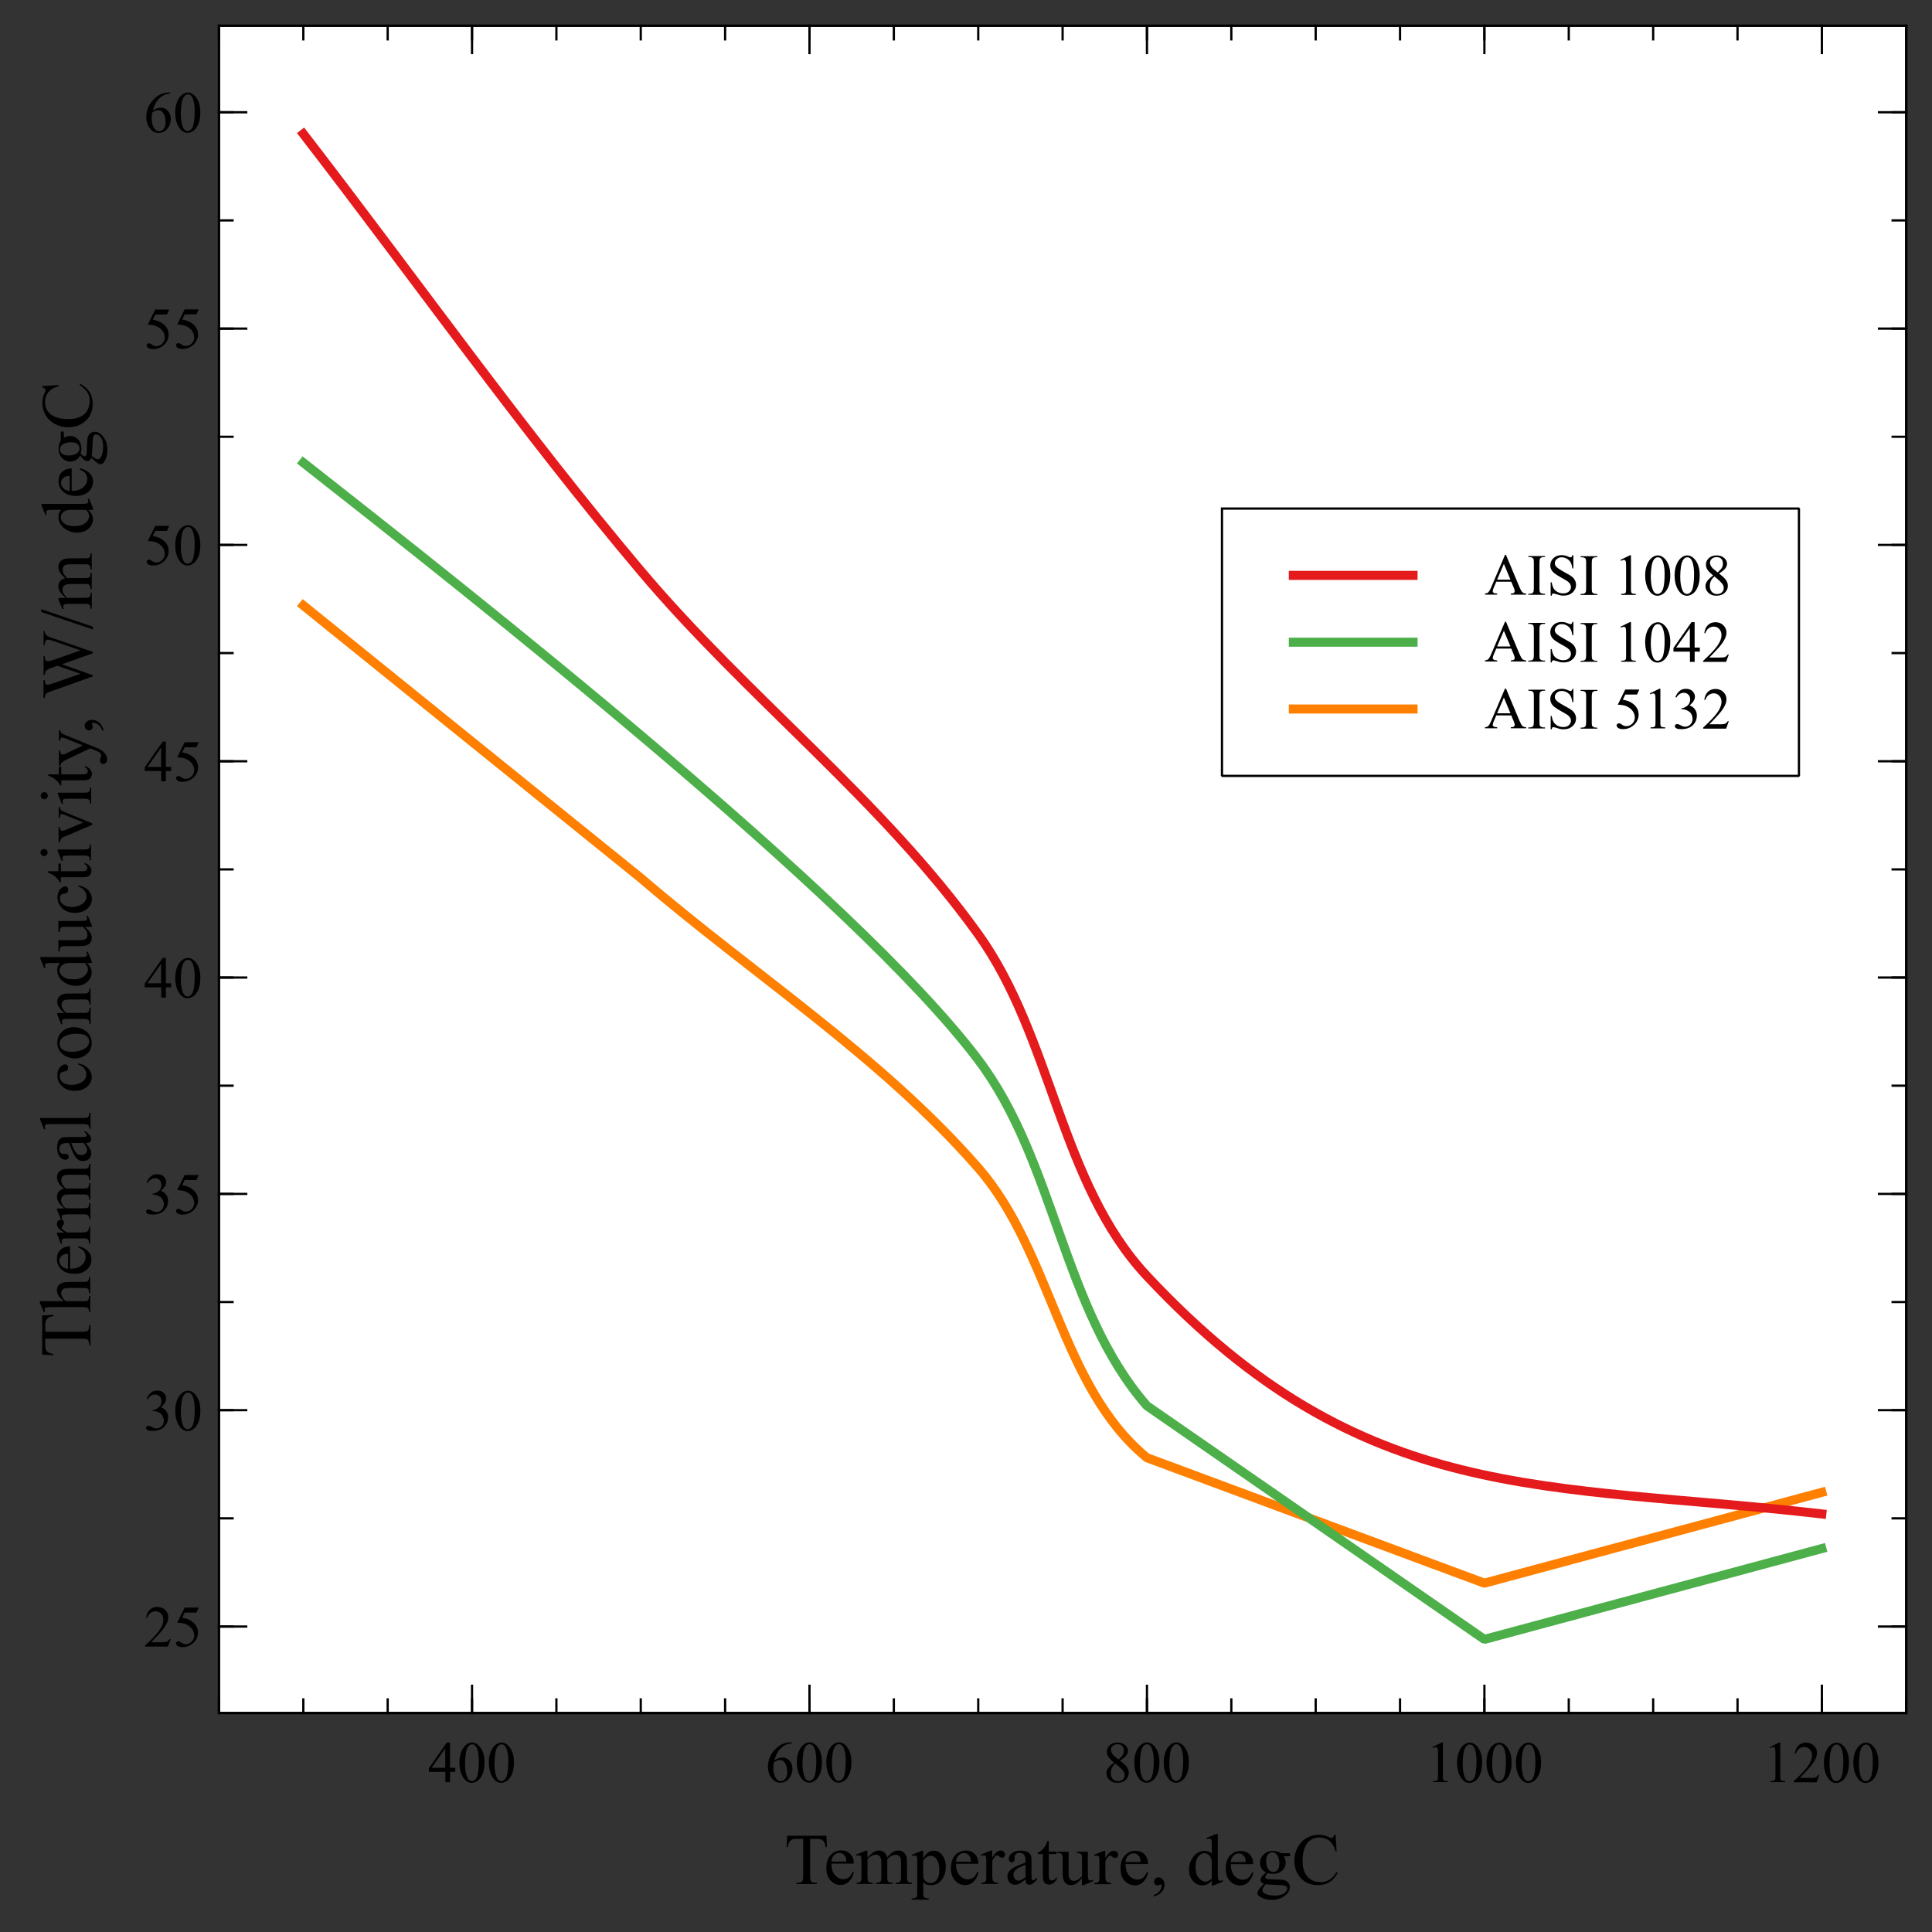<?xml version="1.0" standalone="no"?>
<!DOCTYPE svg PUBLIC "-//W3C//DTD SVG 1.1//EN"
  "http://www.w3.org/Graphics/SVG/1.1/DTD/svg11.dtd">
<svg width="413.38px" height="413.38px" version="1.1"
    xmlns="http://www.w3.org/2000/svg"
    xmlns:xlink="http://www.w3.org/1999/xlink">
<rect width="100%" height="100%" fill="#333333" stroke="none"/>
<desc>Veusz output document</desc>
<defs>
<clipPath id="c0">
<path d="m0,0l413.38,0l0,413.38l-413.38,0l0,-413.38"/>
</clipPath>
<clipPath id="c1">
<path d="m275.76,115.96l27.55,0l0,14.3l-27.55,0l0,-14.3"/>
</clipPath>
<clipPath id="c2">
<path d="m275.76,130.26l27.55,0l0,14.3l-27.55,0l0,-14.3"/>
</clipPath>
<clipPath id="c3">
<path d="m275.76,144.56l27.55,0l0,14.3l-27.55,0l0,-14.3"/>
</clipPath>
<clipPath id="c4">
<path d="m46.85,5.51l361.02,0l0,361.02l-361.02,0l0,-361.02"/>
</clipPath>
</defs>
<g stroke-linejoin="bevel" stroke-linecap="square" stroke="#000000" fill-rule="evenodd">
<g clip-path="url(#c0)">
<g fill="#ffffff" stroke-width="0.48">
<path d="m46.85,5.51l361.02,0l0,361.02l-361.02,0l0,-361.02"/>
</g>
<g fill="#ffffff" stroke="none" stroke-width="0.1">
<path d="m261.46,108.81l123.45,0l0,57.2l-123.45,0l0,-57.2" id="p0"/>
</g>
<g fill="none" stroke-width="0.48">
<use xlink:href="#p0"/>
</g>
</g>
<g clip-path="url(#c1)">
<g fill="none" stroke="#e41a1c" stroke-width="0.48">
<path d="M289.54,123.11l0,0"/>
</g>
<g fill="none" stroke="#e41a1c" stroke-width="1.94">
<path d="M275.76,123.11l27.55,0"/>
</g>
</g>
<g clip-path="url(#c0)">
<g fill="none" stroke-width="0.1">
<path d="m323.38,124.47l-3.23,0l-0.56,1.31c-0.13,0.32,-0.2,0.56,-0.2,0.72c0,0.12,0.06,0.23,0.18,0.33c0.12,0.09,0.38,0.15,0.78,0.18l0,0.22l-2.62,0l0,-0.22c0.34,-0.06,0.57,-0.14,0.67,-0.23c0.2,-0.19,0.44,-0.59,0.69,-1.19l2.93,-6.86l0.21,0l2.9,6.93c0.23,0.55,0.44,0.91,0.63,1.08c0.19,0.16,0.45,0.25,0.79,0.27l0,0.22l-3.29,0l0,-0.22c0.33,-0.01,0.55,-0.07,0.67,-0.16c0.11,-0.09,0.17,-0.2,0.17,-0.34c0,-0.18,-0.08,-0.46,-0.24,-0.85l-0.5,-1.19m-0.17,-0.45l-1.41,-3.37l-1.45,3.37l2.86,0m7.39,3.02l0,0.22l-3.57,0l0,-0.22l0.29,0c0.34,0,0.59,-0.1,0.75,-0.3c0.09,-0.13,0.14,-0.44,0.14,-0.94l0,-5.38c0,-0.42,-0.02,-0.7,-0.08,-0.83c-0.04,-0.1,-0.12,-0.19,-0.25,-0.26c-0.18,-0.09,-0.36,-0.14,-0.56,-0.14l-0.29,0l0,-0.22l3.57,0l0,0.22l-0.3,0c-0.34,0,-0.58,0.1,-0.74,0.3c-0.1,0.13,-0.15,0.44,-0.15,0.94l0,5.38c0,0.42,0.02,0.7,0.08,0.83c0.04,0.1,0.12,0.19,0.25,0.26c0.17,0.09,0.36,0.14,0.55,0.14l0.3,0m6.08,-8.3l0,2.88l-0.22,0c-0.07,-0.55,-0.2,-0.99,-0.39,-1.32c-0.19,-0.32,-0.46,-0.58,-0.81,-0.78c-0.35,-0.19,-0.71,-0.28,-1.09,-0.28c-0.42,0,-0.77,0.13,-1.05,0.39c-0.27,0.26,-0.41,0.55,-0.41,0.88c0,0.25,0.08,0.48,0.26,0.69c0.25,0.3,0.85,0.71,1.81,1.23c0.77,0.41,1.31,0.73,1.59,0.96c0.28,0.22,0.5,0.48,0.65,0.79c0.15,0.3,0.23,0.62,0.23,0.95c0,0.63,-0.24,1.17,-0.73,1.63c-0.49,0.45,-1.12,0.68,-1.89,0.68c-0.24,0,-0.46,-0.01,-0.68,-0.05c-0.12,-0.02,-0.39,-0.09,-0.79,-0.22c-0.39,-0.12,-0.65,-0.19,-0.75,-0.19c-0.1,0,-0.18,0.03,-0.24,0.09c-0.05,0.06,-0.1,0.18,-0.13,0.38l-0.22,0l0,-2.86l0.22,0c0.1,0.59,0.25,1.04,0.43,1.34c0.18,0.29,0.45,0.54,0.82,0.74c0.37,0.19,0.77,0.29,1.22,0.29c0.51,0,0.91,-0.13,1.21,-0.4c0.29,-0.27,0.44,-0.59,0.44,-0.95c0,-0.2,-0.05,-0.41,-0.16,-0.62c-0.11,-0.2,-0.28,-0.4,-0.52,-0.58c-0.16,-0.12,-0.59,-0.38,-1.31,-0.78c-0.71,-0.39,-1.22,-0.71,-1.52,-0.95c-0.3,-0.23,-0.53,-0.5,-0.68,-0.78c-0.15,-0.28,-0.23,-0.6,-0.23,-0.94c0,-0.59,0.22,-1.11,0.68,-1.54c0.45,-0.43,1.04,-0.64,1.75,-0.64c0.44,0,0.91,0.1,1.4,0.32c0.22,0.1,0.39,0.15,0.48,0.15c0.1,0,0.19,-0.03,0.26,-0.09c0.06,-0.06,0.12,-0.19,0.16,-0.38l0.22,0m5.11,8.3l0,0.22l-3.57,0l0,-0.22l0.29,0c0.34,0,0.59,-0.1,0.75,-0.3c0.09,-0.13,0.14,-0.44,0.14,-0.94l0,-5.38c0,-0.42,-0.02,-0.7,-0.08,-0.83c-0.04,-0.1,-0.12,-0.19,-0.25,-0.26c-0.18,-0.09,-0.36,-0.14,-0.56,-0.14l-0.29,0l0,-0.22l3.57,0l0,0.22l-0.3,0c-0.34,0,-0.58,0.1,-0.74,0.3c-0.1,0.13,-0.15,0.44,-0.15,0.94l0,5.38c0,0.42,0.02,0.7,0.08,0.83c0.04,0.1,0.12,0.19,0.25,0.26c0.17,0.09,0.36,0.14,0.55,0.14l0.3,0m4.98,-7.29l2.03,-0.99l0.2,0l0,7.04c0,0.46,0.01,0.75,0.05,0.87c0.03,0.11,0.12,0.2,0.24,0.26c0.12,0.06,0.37,0.09,0.75,0.1l0,0.22l-3.13,0l0,-0.22c0.39,0,0.64,-0.04,0.76,-0.1c0.11,-0.05,0.19,-0.13,0.23,-0.23c0.04,-0.1,0.06,-0.4,0.06,-0.9l0,-4.5c0,-0.6,-0.02,-0.99,-0.06,-1.16c-0.02,-0.13,-0.08,-0.22,-0.15,-0.28c-0.07,-0.06,-0.16,-0.09,-0.27,-0.09c-0.15,0,-0.36,0.06,-0.63,0.19l-0.09,-0.19m5.27,3.4c0,-0.95,0.14,-1.77,0.43,-2.45c0.28,-0.68,0.66,-1.19,1.14,-1.53c0.36,-0.26,0.75,-0.39,1.14,-0.39c0.63,0,1.21,0.32,1.72,0.97c0.63,0.8,0.95,1.9,0.95,3.28c0,0.96,-0.13,1.79,-0.41,2.46c-0.27,0.67,-0.63,1.16,-1.06,1.47c-0.43,0.3,-0.85,0.45,-1.25,0.45c-0.79,0,-1.45,-0.46,-1.98,-1.4c-0.44,-0.79,-0.67,-1.74,-0.67,-2.86m1.2,0.15c0,1.14,0.14,2.08,0.42,2.81c0.23,0.61,0.58,0.91,1.04,0.91c0.22,0,0.45,-0.09,0.68,-0.29c0.23,-0.19,0.41,-0.53,0.54,-0.99c0.18,-0.7,0.28,-1.7,0.28,-2.98c0,-0.95,-0.09,-1.74,-0.29,-2.38c-0.14,-0.47,-0.33,-0.8,-0.57,-1c-0.16,-0.13,-0.37,-0.2,-0.6,-0.2c-0.27,0,-0.52,0.12,-0.74,0.37c-0.29,0.34,-0.49,0.87,-0.6,1.6c-0.1,0.73,-0.16,1.44,-0.16,2.15m5.09,-0.15c0,-0.95,0.14,-1.77,0.43,-2.45c0.28,-0.68,0.66,-1.19,1.14,-1.53c0.36,-0.26,0.75,-0.39,1.14,-0.39c0.63,0,1.21,0.32,1.72,0.97c0.63,0.8,0.95,1.9,0.95,3.28c0,0.96,-0.13,1.79,-0.41,2.46c-0.27,0.67,-0.63,1.16,-1.06,1.47c-0.43,0.3,-0.85,0.45,-1.25,0.45c-0.79,0,-1.45,-0.46,-1.98,-1.4c-0.44,-0.79,-0.67,-1.74,-0.67,-2.86m1.2,0.15c0,1.14,0.14,2.08,0.42,2.81c0.23,0.61,0.58,0.91,1.04,0.91c0.22,0,0.45,-0.09,0.68,-0.29c0.23,-0.19,0.41,-0.53,0.54,-0.99c0.18,-0.7,0.28,-1.7,0.28,-2.98c0,-0.95,-0.09,-1.74,-0.29,-2.38c-0.14,-0.47,-0.33,-0.8,-0.57,-1c-0.16,-0.13,-0.37,-0.2,-0.6,-0.2c-0.27,0,-0.52,0.12,-0.74,0.37c-0.29,0.34,-0.49,0.87,-0.6,1.6c-0.1,0.73,-0.16,1.44,-0.16,2.15m7.05,-0.23c-0.66,-0.54,-1.08,-0.97,-1.27,-1.3c-0.19,-0.32,-0.28,-0.66,-0.28,-1.02c0,-0.54,0.2,-1,0.62,-1.39c0.41,-0.39,0.97,-0.58,1.66,-0.58c0.67,0,1.21,0.18,1.62,0.54c0.41,0.36,0.61,0.78,0.61,1.24c0,0.31,-0.11,0.62,-0.33,0.95c-0.22,0.32,-0.68,0.7,-1.38,1.14c0.72,0.55,1.19,0.99,1.43,1.31c0.31,0.41,0.46,0.85,0.46,1.32c0,0.58,-0.22,1.08,-0.67,1.5c-0.44,0.41,-1.03,0.62,-1.75,0.62c-0.79,0,-1.4,-0.24,-1.85,-0.74c-0.35,-0.39,-0.52,-0.83,-0.52,-1.3c0,-0.36,0.12,-0.73,0.37,-1.09c0.24,-0.36,0.67,-0.76,1.28,-1.2m0.96,-0.65c0.49,-0.44,0.8,-0.79,0.93,-1.04c0.13,-0.25,0.19,-0.54,0.19,-0.87c0,-0.43,-0.12,-0.76,-0.36,-1.01c-0.24,-0.24,-0.57,-0.36,-0.99,-0.36c-0.41,0,-0.75,0.12,-1.02,0.36c-0.26,0.24,-0.39,0.52,-0.39,0.84c0,0.21,0.05,0.42,0.16,0.63c0.1,0.21,0.26,0.41,0.46,0.6l1,0.83m-0.67,0.89c-0.34,0.28,-0.59,0.59,-0.75,0.93c-0.16,0.33,-0.24,0.7,-0.24,1.09c0,0.52,0.14,0.95,0.43,1.27c0.28,0.31,0.65,0.47,1.1,0.47c0.44,0,0.79,-0.12,1.06,-0.37c0.26,-0.25,0.39,-0.55,0.39,-0.91c0,-0.29,-0.07,-0.55,-0.23,-0.79c-0.29,-0.43,-0.87,-1,-1.76,-1.7" fill="#000000" stroke="none" fill-opacity="1"/>
</g>
</g>
<g clip-path="url(#c2)">
<g fill="none" stroke="#4daf4a" stroke-width="0.48">
<path d="M289.54,137.41l0,0"/>
</g>
<g fill="none" stroke="#4daf4a" stroke-width="1.94">
<path d="M275.76,137.41l27.55,0"/>
</g>
</g>
<g clip-path="url(#c0)">
<g fill="none" stroke-width="0.1">
<path d="m323.38,138.77l-3.23,0l-0.56,1.31c-0.13,0.32,-0.2,0.56,-0.2,0.72c0,0.12,0.06,0.23,0.18,0.33c0.12,0.09,0.38,0.15,0.78,0.18l0,0.22l-2.62,0l0,-0.22c0.34,-0.06,0.57,-0.14,0.67,-0.23c0.2,-0.19,0.44,-0.59,0.69,-1.19l2.93,-6.86l0.21,0l2.9,6.93c0.23,0.55,0.44,0.91,0.63,1.08c0.19,0.16,0.45,0.25,0.79,0.27l0,0.22l-3.29,0l0,-0.22c0.33,-0.01,0.55,-0.07,0.67,-0.16c0.11,-0.09,0.17,-0.2,0.17,-0.34c0,-0.18,-0.08,-0.46,-0.24,-0.85l-0.5,-1.19m-0.17,-0.45l-1.41,-3.37l-1.45,3.37l2.86,0m7.39,3.02l0,0.22l-3.57,0l0,-0.22l0.29,0c0.34,0,0.59,-0.1,0.75,-0.3c0.09,-0.13,0.14,-0.44,0.14,-0.94l0,-5.38c0,-0.42,-0.02,-0.7,-0.08,-0.83c-0.04,-0.1,-0.12,-0.19,-0.25,-0.26c-0.18,-0.09,-0.36,-0.14,-0.56,-0.14l-0.29,0l0,-0.22l3.57,0l0,0.22l-0.3,0c-0.34,0,-0.58,0.1,-0.74,0.3c-0.1,0.13,-0.15,0.44,-0.15,0.94l0,5.38c0,0.42,0.02,0.7,0.08,0.83c0.04,0.1,0.12,0.19,0.25,0.26c0.17,0.09,0.36,0.14,0.55,0.14l0.3,0m6.08,-8.3l0,2.88l-0.22,0c-0.07,-0.55,-0.2,-0.99,-0.39,-1.32c-0.19,-0.32,-0.46,-0.58,-0.81,-0.78c-0.35,-0.19,-0.71,-0.28,-1.09,-0.28c-0.42,0,-0.77,0.13,-1.05,0.39c-0.27,0.26,-0.41,0.55,-0.41,0.88c0,0.25,0.08,0.48,0.26,0.69c0.25,0.3,0.85,0.71,1.81,1.23c0.77,0.41,1.31,0.73,1.59,0.96c0.28,0.22,0.5,0.48,0.65,0.79c0.15,0.3,0.23,0.62,0.23,0.95c0,0.63,-0.24,1.17,-0.73,1.63c-0.49,0.45,-1.12,0.68,-1.89,0.68c-0.24,0,-0.46,-0.01,-0.68,-0.05c-0.12,-0.02,-0.39,-0.09,-0.79,-0.22c-0.39,-0.12,-0.65,-0.19,-0.75,-0.19c-0.1,0,-0.18,0.03,-0.24,0.09c-0.05,0.06,-0.1,0.18,-0.13,0.38l-0.22,0l0,-2.86l0.22,0c0.1,0.59,0.25,1.04,0.43,1.34c0.18,0.29,0.45,0.54,0.82,0.74c0.37,0.19,0.77,0.29,1.22,0.29c0.51,0,0.91,-0.13,1.21,-0.4c0.29,-0.27,0.44,-0.59,0.44,-0.95c0,-0.2,-0.05,-0.41,-0.16,-0.62c-0.11,-0.2,-0.28,-0.4,-0.52,-0.58c-0.16,-0.12,-0.59,-0.38,-1.31,-0.78c-0.71,-0.39,-1.22,-0.71,-1.52,-0.95c-0.3,-0.23,-0.53,-0.5,-0.68,-0.78c-0.15,-0.28,-0.23,-0.6,-0.23,-0.94c0,-0.59,0.22,-1.11,0.68,-1.54c0.45,-0.43,1.04,-0.64,1.75,-0.64c0.44,0,0.91,0.1,1.4,0.32c0.22,0.1,0.39,0.15,0.48,0.15c0.1,0,0.19,-0.03,0.26,-0.09c0.06,-0.06,0.12,-0.19,0.16,-0.38l0.22,0m5.11,8.3l0,0.22l-3.57,0l0,-0.22l0.29,0c0.34,0,0.59,-0.1,0.75,-0.3c0.09,-0.13,0.14,-0.44,0.14,-0.94l0,-5.38c0,-0.42,-0.02,-0.7,-0.08,-0.83c-0.04,-0.1,-0.12,-0.19,-0.25,-0.26c-0.18,-0.09,-0.36,-0.14,-0.56,-0.14l-0.29,0l0,-0.22l3.57,0l0,0.22l-0.3,0c-0.34,0,-0.58,0.1,-0.74,0.3c-0.1,0.13,-0.15,0.44,-0.15,0.94l0,5.38c0,0.42,0.02,0.7,0.08,0.83c0.04,0.1,0.12,0.19,0.25,0.26c0.17,0.09,0.36,0.14,0.55,0.14l0.3,0m4.98,-7.29l2.03,-0.99l0.2,0l0,7.04c0,0.46,0.01,0.75,0.05,0.87c0.03,0.11,0.12,0.2,0.24,0.26c0.12,0.06,0.37,0.09,0.75,0.1l0,0.22l-3.13,0l0,-0.22c0.39,0,0.64,-0.04,0.76,-0.1c0.11,-0.05,0.19,-0.13,0.23,-0.23c0.04,-0.1,0.06,-0.4,0.06,-0.9l0,-4.5c0,-0.6,-0.02,-0.99,-0.06,-1.16c-0.02,-0.13,-0.08,-0.22,-0.15,-0.28c-0.07,-0.06,-0.16,-0.09,-0.27,-0.09c-0.15,0,-0.36,0.06,-0.63,0.19l-0.09,-0.19m5.27,3.4c0,-0.95,0.14,-1.77,0.43,-2.45c0.28,-0.68,0.66,-1.19,1.14,-1.53c0.36,-0.26,0.75,-0.39,1.14,-0.39c0.63,0,1.21,0.32,1.72,0.97c0.63,0.8,0.95,1.9,0.95,3.28c0,0.96,-0.13,1.79,-0.41,2.46c-0.27,0.67,-0.63,1.16,-1.06,1.47c-0.43,0.3,-0.85,0.45,-1.25,0.45c-0.79,0,-1.45,-0.46,-1.98,-1.4c-0.44,-0.79,-0.67,-1.74,-0.67,-2.86m1.2,0.15c0,1.14,0.14,2.08,0.42,2.81c0.23,0.61,0.58,0.91,1.04,0.91c0.22,0,0.45,-0.09,0.68,-0.29c0.23,-0.19,0.41,-0.53,0.54,-0.99c0.18,-0.7,0.28,-1.7,0.28,-2.98c0,-0.95,-0.09,-1.74,-0.29,-2.38c-0.14,-0.47,-0.33,-0.8,-0.57,-1c-0.16,-0.13,-0.37,-0.2,-0.6,-0.2c-0.27,0,-0.52,0.12,-0.74,0.37c-0.29,0.34,-0.49,0.87,-0.6,1.6c-0.1,0.73,-0.16,1.44,-0.16,2.15m10.5,0.89l0,0.87l-1.11,0l0,2.2l-1.01,0l0,-2.2l-3.53,0l0,-0.78l3.86,-5.52l0.67,0l0,5.43l1.11,0m-2.13,0l0,-4.14l-2.92,4.14l2.92,0m8.34,1.47l-0.58,1.6l-4.92,0l0,-0.22c1.44,-1.32,2.46,-2.39,3.05,-3.23c0.59,-0.83,0.88,-1.6,0.88,-2.29c0,-0.52,-0.16,-0.96,-0.48,-1.3c-0.32,-0.34,-0.71,-0.51,-1.16,-0.51c-0.41,0,-0.77,0.12,-1.1,0.35c-0.32,0.23,-0.56,0.59,-0.72,1.05l-0.22,0c0.1,-0.75,0.36,-1.34,0.79,-1.74c0.42,-0.4,0.95,-0.6,1.59,-0.6c0.67,0,1.24,0.21,1.69,0.65c0.45,0.43,0.67,0.94,0.67,1.53c0,0.42,-0.09,0.84,-0.29,1.26c-0.3,0.66,-0.79,1.36,-1.47,2.11c-1.02,1.11,-1.65,1.78,-1.91,2.01l2.17,0c0.44,0,0.75,-0.01,0.93,-0.04c0.17,-0.03,0.33,-0.09,0.48,-0.2c0.14,-0.1,0.26,-0.24,0.37,-0.42l0.22,0" fill="#000000" stroke="none" fill-opacity="1"/>
</g>
</g>
<g clip-path="url(#c3)">
<g fill="none" stroke="#ff7f00" stroke-width="0.48">
<path d="M289.54,151.71l0,0"/>
</g>
<g fill="none" stroke="#ff7f00" stroke-width="1.94">
<path d="M275.76,151.71l27.55,0"/>
</g>
</g>
<g clip-path="url(#c0)">
<g fill="none" stroke-width="0.1">
<path d="m323.38,153.07l-3.23,0l-0.56,1.31c-0.13,0.32,-0.2,0.56,-0.2,0.72c0,0.12,0.06,0.23,0.18,0.33c0.12,0.09,0.38,0.15,0.78,0.18l0,0.22l-2.62,0l0,-0.22c0.34,-0.06,0.57,-0.14,0.67,-0.23c0.2,-0.19,0.44,-0.59,0.69,-1.19l2.93,-6.86l0.21,0l2.9,6.93c0.23,0.55,0.44,0.91,0.63,1.08c0.19,0.16,0.45,0.25,0.79,0.27l0,0.22l-3.29,0l0,-0.22c0.33,-0.01,0.55,-0.07,0.67,-0.16c0.11,-0.09,0.17,-0.2,0.17,-0.34c0,-0.18,-0.08,-0.46,-0.24,-0.85l-0.5,-1.19m-0.17,-0.45l-1.41,-3.37l-1.45,3.37l2.86,0m7.39,3.02l0,0.22l-3.57,0l0,-0.22l0.29,0c0.34,0,0.59,-0.1,0.75,-0.3c0.09,-0.13,0.14,-0.44,0.14,-0.94l0,-5.38c0,-0.42,-0.02,-0.7,-0.08,-0.83c-0.04,-0.1,-0.12,-0.19,-0.25,-0.26c-0.18,-0.09,-0.36,-0.14,-0.56,-0.14l-0.29,0l0,-0.22l3.57,0l0,0.22l-0.3,0c-0.34,0,-0.58,0.1,-0.74,0.3c-0.1,0.13,-0.15,0.44,-0.15,0.94l0,5.38c0,0.42,0.02,0.7,0.08,0.83c0.04,0.1,0.12,0.19,0.25,0.26c0.17,0.09,0.36,0.14,0.55,0.14l0.3,0m6.08,-8.3l0,2.88l-0.22,0c-0.07,-0.55,-0.2,-0.99,-0.39,-1.32c-0.19,-0.32,-0.46,-0.58,-0.81,-0.78c-0.35,-0.19,-0.71,-0.28,-1.09,-0.28c-0.42,0,-0.77,0.13,-1.05,0.39c-0.27,0.26,-0.41,0.55,-0.41,0.88c0,0.25,0.08,0.48,0.26,0.69c0.25,0.3,0.85,0.71,1.81,1.23c0.77,0.41,1.31,0.73,1.59,0.96c0.28,0.22,0.5,0.48,0.65,0.79c0.15,0.3,0.23,0.62,0.23,0.95c0,0.63,-0.24,1.17,-0.73,1.63c-0.49,0.45,-1.12,0.68,-1.89,0.68c-0.24,0,-0.46,-0.01,-0.68,-0.05c-0.12,-0.02,-0.39,-0.09,-0.79,-0.22c-0.39,-0.12,-0.65,-0.19,-0.75,-0.19c-0.1,0,-0.18,0.03,-0.24,0.09c-0.05,0.06,-0.1,0.18,-0.13,0.38l-0.22,0l0,-2.86l0.22,0c0.1,0.59,0.25,1.04,0.43,1.34c0.18,0.29,0.45,0.54,0.82,0.74c0.37,0.19,0.77,0.29,1.22,0.29c0.51,0,0.91,-0.13,1.21,-0.4c0.29,-0.27,0.44,-0.59,0.44,-0.95c0,-0.2,-0.05,-0.41,-0.16,-0.62c-0.11,-0.2,-0.28,-0.4,-0.52,-0.58c-0.16,-0.12,-0.59,-0.38,-1.31,-0.78c-0.71,-0.39,-1.22,-0.71,-1.52,-0.95c-0.3,-0.23,-0.53,-0.5,-0.68,-0.78c-0.15,-0.28,-0.23,-0.6,-0.23,-0.94c0,-0.59,0.22,-1.11,0.68,-1.54c0.45,-0.43,1.04,-0.64,1.75,-0.64c0.44,0,0.91,0.1,1.4,0.32c0.22,0.1,0.39,0.15,0.48,0.15c0.1,0,0.19,-0.03,0.26,-0.09c0.06,-0.06,0.12,-0.19,0.16,-0.38l0.22,0m5.11,8.3l0,0.22l-3.57,0l0,-0.22l0.29,0c0.34,0,0.59,-0.1,0.75,-0.3c0.09,-0.13,0.14,-0.44,0.14,-0.94l0,-5.38c0,-0.42,-0.02,-0.7,-0.08,-0.83c-0.04,-0.1,-0.12,-0.19,-0.25,-0.26c-0.18,-0.09,-0.36,-0.14,-0.56,-0.14l-0.29,0l0,-0.22l3.57,0l0,0.22l-0.3,0c-0.34,0,-0.58,0.1,-0.74,0.3c-0.1,0.13,-0.15,0.44,-0.15,0.94l0,5.38c0,0.42,0.02,0.7,0.08,0.83c0.04,0.1,0.12,0.19,0.25,0.26c0.17,0.09,0.36,0.14,0.55,0.14l0.3,0m8.98,-8.11l-0.47,1.04l-2.51,0l-0.54,1.11c1.08,0.16,1.94,0.56,2.58,1.21c0.54,0.55,0.81,1.21,0.81,1.96c0,0.43,-0.08,0.84,-0.26,1.21c-0.17,0.37,-0.4,0.69,-0.67,0.95c-0.27,0.26,-0.57,0.47,-0.9,0.63c-0.47,0.22,-0.95,0.33,-1.45,0.33c-0.5,0,-0.86,-0.08,-1.09,-0.25c-0.22,-0.17,-0.34,-0.35,-0.34,-0.56c0,-0.11,0.04,-0.21,0.14,-0.3c0.09,-0.08,0.21,-0.13,0.35,-0.13c0.1,0,0.2,0.01,0.27,0.04c0.08,0.03,0.21,0.11,0.4,0.25c0.3,0.21,0.61,0.31,0.93,0.31c0.47,0,0.9,-0.18,1.26,-0.54c0.36,-0.36,0.54,-0.8,0.54,-1.32c0,-0.5,-0.16,-0.97,-0.48,-1.41c-0.32,-0.43,-0.77,-0.77,-1.34,-1.01c-0.44,-0.18,-1.05,-0.29,-1.82,-0.31l1.59,-3.24l2.99,0m2.3,0.81l2.03,-0.99l0.2,0l0,7.04c0,0.46,0.01,0.75,0.05,0.87c0.03,0.11,0.12,0.2,0.24,0.26c0.12,0.06,0.37,0.09,0.75,0.1l0,0.22l-3.13,0l0,-0.22c0.39,0,0.64,-0.04,0.76,-0.1c0.11,-0.05,0.19,-0.13,0.23,-0.23c0.04,-0.1,0.06,-0.4,0.06,-0.9l0,-4.5c0,-0.6,-0.02,-0.99,-0.06,-1.16c-0.02,-0.13,-0.08,-0.22,-0.15,-0.28c-0.07,-0.06,-0.16,-0.09,-0.27,-0.09c-0.15,0,-0.36,0.06,-0.63,0.19l-0.09,-0.19m5.46,0.76c0.23,-0.56,0.53,-0.99,0.9,-1.3c0.36,-0.3,0.81,-0.45,1.35,-0.45c0.66,0,1.18,0.21,1.53,0.65c0.27,0.32,0.4,0.67,0.4,1.03c0,0.6,-0.38,1.23,-1.14,1.88c0.51,0.2,0.9,0.48,1.16,0.86c0.26,0.37,0.39,0.81,0.39,1.31c0,0.72,-0.22,1.34,-0.68,1.87c-0.59,0.68,-1.46,1.03,-2.6,1.03c-0.56,0,-0.94,-0.06,-1.14,-0.2c-0.2,-0.13,-0.3,-0.28,-0.3,-0.44c0,-0.11,0.04,-0.22,0.14,-0.31c0.09,-0.09,0.21,-0.13,0.34,-0.13c0.1,0,0.2,0.01,0.31,0.04c0.06,0.02,0.22,0.09,0.47,0.22c0.24,0.12,0.41,0.2,0.51,0.23c0.15,0.04,0.31,0.06,0.48,0.06c0.41,0,0.78,-0.16,1.09,-0.48c0.3,-0.32,0.46,-0.7,0.46,-1.15c0,-0.32,-0.07,-0.63,-0.21,-0.94c-0.1,-0.22,-0.22,-0.4,-0.35,-0.52c-0.17,-0.16,-0.41,-0.31,-0.72,-0.44c-0.3,-0.13,-0.62,-0.2,-0.94,-0.2l-0.19,0l0,-0.18c0.32,-0.04,0.64,-0.15,0.97,-0.35c0.32,-0.19,0.56,-0.42,0.71,-0.69c0.14,-0.27,0.22,-0.56,0.22,-0.89c0,-0.42,-0.13,-0.76,-0.39,-1.02c-0.26,-0.26,-0.59,-0.39,-0.98,-0.39c-0.63,0,-1.16,0.34,-1.59,1.02l-0.2,-0.09m11.43,5.14l-0.58,1.6l-4.92,0l0,-0.22c1.44,-1.32,2.46,-2.39,3.05,-3.23c0.59,-0.83,0.88,-1.6,0.88,-2.29c0,-0.52,-0.16,-0.96,-0.48,-1.3c-0.32,-0.34,-0.71,-0.51,-1.16,-0.51c-0.41,0,-0.77,0.12,-1.1,0.35c-0.32,0.23,-0.56,0.59,-0.72,1.05l-0.22,0c0.1,-0.75,0.36,-1.34,0.79,-1.74c0.42,-0.4,0.95,-0.6,1.59,-0.6c0.67,0,1.24,0.21,1.69,0.65c0.45,0.43,0.67,0.94,0.67,1.53c0,0.42,-0.09,0.84,-0.29,1.26c-0.3,0.66,-0.79,1.36,-1.47,2.11c-1.02,1.11,-1.65,1.78,-1.91,2.01l2.17,0c0.44,0,0.75,-0.01,0.93,-0.04c0.17,-0.03,0.33,-0.09,0.48,-0.2c0.14,-0.1,0.26,-0.24,0.37,-0.42l0.22,0" fill="#000000" stroke="none" fill-opacity="1"/>
</g>
</g>
<g clip-path="url(#c4)">
<g fill="none" stroke="#ff7f00" stroke-width="1.94">
<path d="m64.9,129.55c24.06,19.43,48.13,38.87,72.2,58.31c24.06,20.67,51.33,38.12,72.2,62.02c15.73,18.01,17.6,46.84,36.1,62.02c24.06,8.94,48.13,17.89,72.2,26.84c24.06,-6.47,48.13,-12.95,72.2,-19.43"/>
</g>
<g fill="none" stroke="#4daf4a" stroke-width="1.94">
<path d="m64.9,99c35.16,27.63,117.9,92.63,144.4,127.74c16.54,21.91,18.04,53.36,36.1,74.05c24.06,16.66,48.13,33.32,72.2,49.98c24.06,-6.47,48.13,-12.95,72.2,-19.43"/>
</g>
<g fill="none" stroke="#e41a1c" stroke-width="1.94">
<path d="m64.9,28.65c24.06,31.16,46.82,63.39,72.2,93.49c22.8,27.04,51.57,49.02,72.2,77.75c15.85,22.08,17.52,53.28,36.1,73.13c46.32,49.49,84.97,44.05,144.4,50.91"/>
</g>
</g>
<g clip-path="url(#c0)">
<g fill="none" stroke-linecap="butt" stroke-width="0.48">
<path d="M46.85,366.53l0,-361.02"/>
<path d="M46.85,348.02l2.91,0M46.85,324.87l2.91,0M46.85,301.73l2.91,0M46.85,278.59l2.91,0M46.85,255.45l2.91,0M46.85,232.3l2.91,0M46.85,209.16l2.91,0M46.85,186.02l2.91,0M46.85,162.88l2.91,0M46.85,139.73l2.91,0M46.85,116.59l2.91,0M46.85,93.45l2.91,0M46.85,70.31l2.91,0M46.85,47.16l2.91,0M46.85,24.02l2.91,0"/>
<path d="M46.85,348.02l5.83,0M46.85,301.73l5.83,0M46.85,255.45l5.83,0M46.85,209.16l5.83,0M46.85,162.88l5.83,0M46.85,116.59l5.83,0M46.85,70.31l5.83,0M46.85,24.02l5.83,0"/>
</g>
<g fill="none" stroke-width="0.1">
<g transform="matrix(0 -1 1 0 19.35 290.47)">
<path d="m9.02,-10.32l0.11,2.42l-0.28,0c-0.05,-0.42,-0.13,-0.73,-0.22,-0.91c-0.15,-0.29,-0.36,-0.51,-0.62,-0.65c-0.26,-0.13,-0.6,-0.2,-1.03,-0.2l-1.45,0l0,7.89c0,0.63,0.06,1.03,0.2,1.18c0.19,0.21,0.49,0.31,0.89,0.31l0.35,0l0,0.28l-4.37,0l0,-0.28l0.36,0c0.43,0,0.74,-0.13,0.92,-0.39c0.11,-0.16,0.16,-0.53,0.16,-1.11l0,-7.89l-1.24,0c-0.48,0,-0.82,0.03,-1.02,0.1c-0.26,0.09,-0.49,0.28,-0.67,0.55c-0.18,0.27,-0.29,0.64,-0.33,1.11l-0.28,0l0.12,-2.42l8.43,0m3.01,-0.5l0,5.1c0.56,-0.61,1.01,-1.01,1.34,-1.19c0.33,-0.17,0.66,-0.26,0.99,-0.26c0.39,0,0.73,0.1,1.02,0.32c0.28,0.21,0.49,0.56,0.63,1.02c0.09,0.32,0.14,0.91,0.14,1.78l0,2.46c0,0.44,0.03,0.74,0.1,0.9c0.05,0.12,0.13,0.21,0.25,0.28c0.12,0.07,0.34,0.1,0.67,0.1l0,0.27l-3.42,0l0,-0.27l0.16,0c0.32,0,0.55,-0.04,0.67,-0.14c0.12,-0.09,0.21,-0.24,0.26,-0.43c0.01,-0.08,0.02,-0.31,0.02,-0.71l0,-2.46c0,-0.76,-0.03,-1.26,-0.11,-1.5c-0.07,-0.23,-0.2,-0.41,-0.37,-0.53c-0.17,-0.11,-0.38,-0.17,-0.62,-0.17c-0.24,0,-0.5,0.06,-0.77,0.19c-0.26,0.13,-0.59,0.39,-0.96,0.79l0,3.68c0,0.47,0.02,0.77,0.08,0.89c0.05,0.11,0.15,0.21,0.29,0.29c0.14,0.07,0.39,0.11,0.75,0.11l0,0.27l-3.45,0l0,-0.27c0.3,0,0.55,-0.04,0.73,-0.14c0.1,-0.05,0.18,-0.14,0.24,-0.28c0.06,-0.14,0.09,-0.43,0.09,-0.86l0,-6.31c0,-0.79,-0.01,-1.28,-0.05,-1.47c-0.03,-0.18,-0.09,-0.3,-0.17,-0.37c-0.07,-0.06,-0.18,-0.09,-0.31,-0.09c-0.1,0,-0.27,0.04,-0.51,0.12l-0.1,-0.26l2.08,-0.85l0.35,0m6.92,6.48c0,1.03,0.24,1.84,0.75,2.43c0.5,0.58,1.1,0.88,1.79,0.88c0.45,0,0.85,-0.12,1.19,-0.37c0.33,-0.25,0.62,-0.68,0.84,-1.29l0.23,0.15c-0.1,0.69,-0.41,1.32,-0.92,1.9c-0.51,0.57,-1.15,0.85,-1.92,0.85c-0.83,0,-1.55,-0.32,-2.15,-0.97c-0.59,-0.65,-0.89,-1.52,-0.89,-2.63c0,-1.19,0.3,-2.12,0.91,-2.79c0.61,-0.66,1.38,-1,2.3,-1c0.78,0,1.42,0.25,1.92,0.77c0.5,0.51,0.75,1.2,0.75,2.06l-4.82,0m0,-0.44l3.22,0c-0.02,-0.44,-0.07,-0.76,-0.16,-0.94c-0.12,-0.28,-0.31,-0.5,-0.56,-0.67c-0.25,-0.16,-0.51,-0.24,-0.78,-0.24c-0.42,0,-0.79,0.16,-1.13,0.49c-0.33,0.32,-0.52,0.78,-0.58,1.36m7.76,-2.39l0,1.56c0.58,-1.04,1.18,-1.56,1.79,-1.56c0.27,0,0.51,0.08,0.69,0.25c0.18,0.17,0.27,0.36,0.27,0.59c0,0.19,-0.06,0.36,-0.19,0.5c-0.13,0.13,-0.28,0.2,-0.47,0.2c-0.17,0,-0.37,-0.08,-0.59,-0.26c-0.22,-0.17,-0.38,-0.26,-0.49,-0.26c-0.09,0,-0.19,0.05,-0.29,0.15c-0.22,0.2,-0.46,0.55,-0.7,1.02l0,3.34c0,0.38,0.04,0.67,0.14,0.87c0.06,0.13,0.18,0.25,0.35,0.34c0.16,0.09,0.4,0.13,0.72,0.13l0,0.27l-3.57,0l0,-0.27c0.35,0,0.61,-0.05,0.79,-0.16c0.12,-0.08,0.21,-0.21,0.26,-0.38c0.02,-0.08,0.03,-0.33,0.03,-0.73l0,-2.7c0,-0.81,-0.01,-1.29,-0.04,-1.45c-0.03,-0.15,-0.09,-0.26,-0.18,-0.33c-0.08,-0.07,-0.19,-0.1,-0.33,-0.1c-0.15,0,-0.33,0.03,-0.53,0.11l-0.07,-0.27l2.11,-0.85l0.31,0m5.23,1.48c0.5,-0.5,0.8,-0.79,0.89,-0.87c0.22,-0.19,0.47,-0.34,0.73,-0.44c0.26,-0.1,0.52,-0.16,0.78,-0.16c0.43,0,0.81,0.12,1.12,0.38c0.31,0.25,0.52,0.62,0.63,1.1c0.52,-0.6,0.96,-1,1.32,-1.19c0.36,-0.19,0.73,-0.28,1.11,-0.28c0.37,0,0.69,0.09,0.98,0.28c0.28,0.19,0.51,0.5,0.68,0.93c0.11,0.29,0.16,0.75,0.16,1.38l0,3c0,0.43,0.03,0.73,0.09,0.89c0.05,0.11,0.14,0.2,0.28,0.28c0.13,0.07,0.36,0.11,0.67,0.11l0,0.27l-3.44,0l0,-0.27l0.14,0c0.29,0,0.53,-0.05,0.7,-0.17c0.11,-0.08,0.2,-0.21,0.25,-0.38c0.02,-0.08,0.03,-0.33,0.03,-0.73l0,-3c0,-0.56,-0.06,-0.96,-0.2,-1.2c-0.19,-0.32,-0.51,-0.48,-0.95,-0.48c-0.26,0,-0.53,0.06,-0.81,0.2c-0.27,0.13,-0.6,0.38,-0.98,0.75l-0.01,0.08l0.01,0.32l0,3.32c0,0.47,0.02,0.77,0.08,0.89c0.05,0.11,0.15,0.21,0.3,0.29c0.14,0.07,0.39,0.11,0.75,0.11l0,0.27l-3.52,0l0,-0.27c0.38,0,0.65,-0.04,0.79,-0.13c0.14,-0.09,0.24,-0.22,0.3,-0.41c0.02,-0.08,0.03,-0.33,0.03,-0.75l0,-3c0,-0.56,-0.08,-0.97,-0.25,-1.22c-0.22,-0.32,-0.53,-0.48,-0.93,-0.48c-0.27,0,-0.54,0.07,-0.81,0.22c-0.42,0.22,-0.74,0.47,-0.97,0.75l0,3.74c0,0.45,0.03,0.75,0.09,0.89c0.06,0.13,0.15,0.23,0.28,0.3c0.12,0.06,0.37,0.1,0.75,0.1l0,0.27l-3.45,0l0,-0.27c0.31,0,0.54,-0.03,0.67,-0.1c0.12,-0.06,0.22,-0.17,0.28,-0.32c0.06,-0.14,0.09,-0.44,0.09,-0.87l0,-2.66c0,-0.76,-0.02,-1.26,-0.06,-1.48c-0.03,-0.16,-0.09,-0.28,-0.16,-0.34c-0.07,-0.06,-0.18,-0.09,-0.31,-0.09c-0.14,0,-0.31,0.03,-0.51,0.11l-0.11,-0.27l2.1,-0.85l0.32,0l0,1.48m13.98,4.69c-0.71,0.55,-1.16,0.87,-1.34,0.95c-0.27,0.12,-0.56,0.19,-0.87,0.19c-0.48,0,-0.87,-0.16,-1.19,-0.49c-0.31,-0.33,-0.46,-0.76,-0.46,-1.3c0,-0.34,0.07,-0.63,0.22,-0.88c0.2,-0.34,0.57,-0.67,1.08,-0.97c0.51,-0.3,1.37,-0.67,2.57,-1.11l0,-0.27c0,-0.69,-0.11,-1.17,-0.33,-1.43c-0.22,-0.25,-0.54,-0.38,-0.96,-0.38c-0.31,0,-0.57,0.08,-0.76,0.25c-0.19,0.17,-0.28,0.37,-0.28,0.59l0.01,0.44c0,0.23,-0.05,0.41,-0.17,0.54c-0.11,0.12,-0.27,0.19,-0.46,0.19c-0.18,0,-0.34,-0.06,-0.46,-0.19c-0.11,-0.13,-0.17,-0.31,-0.17,-0.54c0,-0.43,0.22,-0.83,0.67,-1.2c0.44,-0.36,1.07,-0.54,1.88,-0.54c0.61,0,1.12,0.1,1.52,0.31c0.29,0.15,0.52,0.4,0.66,0.73c0.09,0.21,0.13,0.66,0.13,1.34l0,2.36c0,0.66,0.01,1.07,0.03,1.22c0.02,0.14,0.06,0.25,0.12,0.3c0.05,0.05,0.12,0.07,0.2,0.07c0.08,0,0.15,-0.01,0.21,-0.05c0.1,-0.06,0.31,-0.25,0.61,-0.55l0,0.42c-0.56,0.76,-1.11,1.14,-1.63,1.14c-0.24,0,-0.44,-0.08,-0.59,-0.25c-0.14,-0.17,-0.22,-0.46,-0.22,-0.88m0,-0.49l0,-2.65c-0.76,0.3,-1.26,0.52,-1.48,0.64c-0.4,0.22,-0.68,0.45,-0.86,0.7c-0.17,0.24,-0.25,0.51,-0.25,0.79c0,0.36,0.1,0.66,0.32,0.91c0.21,0.24,0.46,0.36,0.75,0.36c0.38,0,0.89,-0.25,1.52,-0.76m5.34,-9.33l0,9.25c0,0.43,0.03,0.72,0.09,0.86c0.06,0.14,0.16,0.25,0.29,0.32c0.13,0.07,0.37,0.11,0.73,0.11l0,0.27l-3.42,0l0,-0.27c0.31,0,0.53,-0.03,0.65,-0.09c0.11,-0.06,0.2,-0.17,0.27,-0.32c0.06,-0.15,0.09,-0.44,0.09,-0.87l0,-6.33c0,-0.78,-0.01,-1.27,-0.05,-1.45c-0.03,-0.18,-0.09,-0.3,-0.17,-0.36c-0.07,-0.06,-0.17,-0.09,-0.3,-0.09c-0.13,0,-0.29,0.04,-0.5,0.12l-0.12,-0.26l2.07,-0.85l0.34,0m11.72,8.18c-0.18,0.91,-0.55,1.62,-1.1,2.12c-0.54,0.49,-1.15,0.74,-1.82,0.74c-0.79,0,-1.48,-0.33,-2.07,-0.99c-0.58,-0.66,-0.88,-1.56,-0.88,-2.69c0,-1.09,0.32,-1.98,0.97,-2.67c0.65,-0.68,1.43,-1.02,2.34,-1.02c0.68,0,1.24,0.18,1.69,0.54c0.44,0.36,0.66,0.74,0.66,1.13c0,0.19,-0.06,0.34,-0.18,0.46c-0.12,0.11,-0.29,0.17,-0.52,0.17c-0.29,0,-0.52,-0.09,-0.67,-0.28c-0.08,-0.1,-0.14,-0.3,-0.17,-0.6c-0.02,-0.29,-0.13,-0.52,-0.3,-0.68c-0.17,-0.15,-0.42,-0.22,-0.73,-0.22c-0.5,0,-0.91,0.18,-1.22,0.56c-0.41,0.49,-0.61,1.15,-0.61,1.97c0,0.83,0.2,1.56,0.61,2.2c0.4,0.63,0.96,0.95,1.65,0.95c0.49,0,0.94,-0.17,1.34,-0.51c0.27,-0.23,0.55,-0.65,0.81,-1.27l0.22,0.1m4.38,-4.53c1.05,0,1.9,0.4,2.54,1.2c0.54,0.68,0.81,1.47,0.81,2.36c0,0.62,-0.14,1.25,-0.44,1.89c-0.29,0.63,-0.71,1.12,-1.23,1.44c-0.52,0.32,-1.11,0.48,-1.75,0.48c-1.05,0,-1.88,-0.41,-2.5,-1.25c-0.52,-0.7,-0.78,-1.49,-0.78,-2.37c0,-0.63,0.15,-1.27,0.47,-1.9c0.31,-0.63,0.73,-1.09,1.25,-1.4c0.51,-0.3,1.06,-0.45,1.64,-0.45m-0.23,0.49c-0.26,0,-0.53,0.08,-0.81,0.23c-0.27,0.16,-0.49,0.44,-0.65,0.84c-0.16,0.4,-0.25,0.91,-0.25,1.54c0,1.01,0.2,1.89,0.6,2.62c0.4,0.73,0.93,1.1,1.59,1.1c0.49,0,0.89,-0.2,1.21,-0.6c0.31,-0.4,0.47,-1.1,0.47,-2.09c0,-1.23,-0.26,-2.21,-0.79,-2.92c-0.36,-0.48,-0.82,-0.73,-1.37,-0.73m6.65,0.98c0.81,-0.98,1.59,-1.47,2.33,-1.47c0.38,0,0.7,0.09,0.98,0.28c0.27,0.19,0.49,0.5,0.65,0.94c0.11,0.3,0.16,0.77,0.16,1.4l0,2.97c0,0.44,0.03,0.74,0.1,0.89c0.05,0.12,0.14,0.22,0.27,0.29c0.12,0.07,0.35,0.1,0.68,0.1l0,0.27l-3.45,0l0,-0.27l0.14,0c0.32,0,0.55,-0.04,0.68,-0.14c0.12,-0.09,0.21,-0.24,0.27,-0.43c0.02,-0.07,0.03,-0.31,0.03,-0.71l0,-2.85c0,-0.63,-0.08,-1.09,-0.24,-1.38c-0.16,-0.28,-0.44,-0.43,-0.83,-0.43c-0.6,0,-1.2,0.33,-1.8,0.99l0,3.67c0,0.47,0.02,0.76,0.08,0.87c0.07,0.14,0.16,0.25,0.29,0.32c0.12,0.06,0.37,0.1,0.75,0.1l0,0.27l-3.45,0l0,-0.27l0.15,0c0.35,0,0.59,-0.09,0.71,-0.27c0.12,-0.18,0.18,-0.52,0.18,-1.03l0,-2.58c0,-0.83,-0.01,-1.34,-0.05,-1.53c-0.03,-0.18,-0.09,-0.3,-0.17,-0.37c-0.07,-0.06,-0.18,-0.09,-0.31,-0.09c-0.14,0,-0.31,0.03,-0.51,0.11l-0.11,-0.27l2.1,-0.85l0.32,0l0,1.47m10.69,4.92c-0.34,0.35,-0.67,0.61,-0.99,0.76c-0.32,0.15,-0.67,0.23,-1.05,0.23c-0.76,0,-1.42,-0.31,-1.99,-0.95c-0.56,-0.63,-0.85,-1.45,-0.85,-2.45c0,-1,0.31,-1.91,0.94,-2.74c0.62,-0.83,1.43,-1.24,2.42,-1.24c0.61,0,1.12,0.19,1.52,0.58l0,-1.28c0,-0.79,-0.01,-1.28,-0.05,-1.47c-0.03,-0.18,-0.09,-0.3,-0.17,-0.37c-0.08,-0.06,-0.18,-0.09,-0.3,-0.09c-0.13,0,-0.3,0.04,-0.52,0.12l-0.09,-0.26l2.07,-0.85l0.34,0l0,8.06c0,0.81,0.01,1.31,0.05,1.49c0.03,0.18,0.09,0.3,0.18,0.37c0.08,0.07,0.18,0.1,0.29,0.1c0.13,0,0.31,-0.04,0.54,-0.12l0.08,0.26l-2.07,0.86l-0.35,0l0,-0.99m0,-0.53l0,-3.59c-0.03,-0.34,-0.12,-0.66,-0.27,-0.94c-0.15,-0.28,-0.35,-0.49,-0.6,-0.64c-0.25,-0.14,-0.49,-0.21,-0.73,-0.21c-0.44,0,-0.84,0.2,-1.19,0.6c-0.46,0.52,-0.69,1.3,-0.69,2.31c0,1.02,0.22,1.81,0.67,2.35c0.44,0.54,0.94,0.81,1.49,0.81c0.46,0,0.9,-0.23,1.34,-0.69m8.98,-5.65l0,4.22c0,0.8,0.01,1.3,0.05,1.48c0.03,0.18,0.09,0.3,0.18,0.37c0.08,0.07,0.18,0.1,0.29,0.1c0.15,0,0.33,-0.04,0.53,-0.12l0.1,0.26l-2.08,0.86l-0.34,0l0,-1.47c-0.59,0.65,-1.05,1.05,-1.37,1.22c-0.31,0.16,-0.64,0.25,-0.99,0.25c-0.39,0,-0.73,-0.11,-1.01,-0.33c-0.28,-0.22,-0.48,-0.51,-0.59,-0.87c-0.11,-0.35,-0.16,-0.85,-0.16,-1.5l0,-3.11c0,-0.33,-0.03,-0.55,-0.1,-0.68c-0.07,-0.12,-0.17,-0.22,-0.31,-0.29c-0.13,-0.06,-0.39,-0.1,-0.75,-0.09l0,-0.28l2.44,0l0,4.66c0,0.65,0.11,1.07,0.33,1.27c0.22,0.2,0.49,0.3,0.81,0.3c0.21,0,0.46,-0.06,0.74,-0.2c0.27,-0.13,0.6,-0.39,0.98,-0.78l0,-3.95c0,-0.39,-0.07,-0.66,-0.21,-0.8c-0.14,-0.13,-0.44,-0.21,-0.9,-0.22l0,-0.28l2.37,0m7.6,4.32c-0.18,0.91,-0.55,1.62,-1.1,2.12c-0.54,0.49,-1.15,0.74,-1.82,0.74c-0.79,0,-1.48,-0.33,-2.07,-0.99c-0.58,-0.66,-0.88,-1.56,-0.88,-2.69c0,-1.09,0.32,-1.98,0.97,-2.67c0.65,-0.68,1.43,-1.02,2.34,-1.02c0.68,0,1.24,0.18,1.69,0.54c0.44,0.36,0.66,0.74,0.66,1.13c0,0.19,-0.06,0.34,-0.18,0.46c-0.12,0.11,-0.29,0.17,-0.52,0.17c-0.29,0,-0.52,-0.09,-0.67,-0.28c-0.08,-0.1,-0.14,-0.3,-0.17,-0.6c-0.02,-0.29,-0.13,-0.52,-0.3,-0.68c-0.17,-0.15,-0.42,-0.22,-0.73,-0.22c-0.5,0,-0.91,0.18,-1.22,0.56c-0.41,0.49,-0.61,1.15,-0.61,1.97c0,0.83,0.2,1.56,0.61,2.2c0.4,0.63,0.96,0.95,1.65,0.95c0.49,0,0.94,-0.17,1.34,-0.51c0.27,-0.23,0.55,-0.65,0.81,-1.27l0.22,0.1m3,-6.61l0,2.29l1.63,0l0,0.53l-1.63,0l0,4.52c0,0.45,0.06,0.75,0.19,0.91c0.12,0.15,0.29,0.23,0.49,0.23c0.16,0,0.33,-0.05,0.48,-0.15c0.15,-0.1,0.27,-0.25,0.36,-0.46l0.29,0c-0.17,0.49,-0.42,0.87,-0.75,1.12c-0.32,0.25,-0.66,0.37,-1,0.37c-0.23,0,-0.46,-0.06,-0.68,-0.19c-0.22,-0.12,-0.38,-0.31,-0.49,-0.55c-0.1,-0.24,-0.16,-0.61,-0.16,-1.11l0,-4.69l-1.1,0l0,-0.25c0.27,-0.11,0.56,-0.3,0.85,-0.56c0.29,-0.26,0.55,-0.58,0.78,-0.94c0.11,-0.19,0.27,-0.54,0.48,-1.05l0.23,0m4.04,-1.56c0.21,0,0.39,0.07,0.54,0.22c0.14,0.14,0.22,0.33,0.22,0.54c0,0.21,-0.07,0.39,-0.22,0.54c-0.14,0.15,-0.33,0.22,-0.54,0.22c-0.21,0,-0.39,-0.07,-0.54,-0.22c-0.15,-0.15,-0.22,-0.33,-0.22,-0.54c0,-0.21,0.07,-0.39,0.22,-0.54c0.14,-0.14,0.33,-0.22,0.55,-0.22m0.63,3.64l0,5.6c0,0.43,0.03,0.72,0.09,0.87c0.06,0.14,0.15,0.25,0.28,0.32c0.12,0.07,0.35,0.1,0.68,0.1l0,0.27l-3.38,0l0,-0.27c0.34,0,0.56,-0.03,0.68,-0.09c0.11,-0.06,0.2,-0.17,0.27,-0.32c0.06,-0.15,0.1,-0.44,0.1,-0.87l0,-2.68c0,-0.75,-0.02,-1.24,-0.06,-1.47c-0.03,-0.16,-0.09,-0.27,-0.16,-0.33c-0.07,-0.06,-0.18,-0.09,-0.31,-0.09c-0.14,0,-0.31,0.03,-0.51,0.11l-0.1,-0.27l2.1,-0.85l0.33,0m1.53,0.2l3.28,0l0,0.28l-0.21,0c-0.19,0,-0.34,0.04,-0.45,0.14c-0.1,0.09,-0.15,0.22,-0.15,0.38c0,0.17,0.05,0.38,0.16,0.63l1.62,3.85l1.63,-3.99c0.11,-0.28,0.17,-0.5,0.17,-0.64c0,-0.07,-0.02,-0.12,-0.06,-0.17c-0.05,-0.07,-0.12,-0.12,-0.21,-0.15c-0.08,-0.02,-0.26,-0.04,-0.52,-0.04l0,-0.28l2.27,0l0,0.28c-0.26,0.02,-0.44,0.07,-0.54,0.16c-0.17,0.15,-0.33,0.4,-0.47,0.76l-2.47,5.98l-0.31,0l-2.49,-5.88c-0.11,-0.27,-0.21,-0.47,-0.31,-0.59c-0.1,-0.11,-0.23,-0.21,-0.38,-0.3c-0.08,-0.04,-0.25,-0.08,-0.51,-0.12l0,-0.28m9.93,-3.85c0.21,0,0.39,0.07,0.54,0.22c0.14,0.14,0.22,0.33,0.22,0.54c0,0.21,-0.07,0.39,-0.22,0.54c-0.14,0.15,-0.33,0.22,-0.54,0.22c-0.21,0,-0.39,-0.07,-0.54,-0.22c-0.15,-0.15,-0.22,-0.33,-0.22,-0.54c0,-0.21,0.07,-0.39,0.22,-0.54c0.14,-0.14,0.33,-0.22,0.55,-0.22m0.63,3.64l0,5.6c0,0.43,0.03,0.72,0.09,0.87c0.06,0.14,0.15,0.25,0.28,0.32c0.12,0.07,0.35,0.1,0.68,0.1l0,0.27l-3.38,0l0,-0.27c0.34,0,0.56,-0.03,0.68,-0.09c0.11,-0.06,0.2,-0.17,0.27,-0.32c0.06,-0.15,0.1,-0.44,0.1,-0.87l0,-2.68c0,-0.75,-0.02,-1.24,-0.06,-1.47c-0.03,-0.16,-0.09,-0.27,-0.16,-0.33c-0.07,-0.06,-0.18,-0.09,-0.31,-0.09c-0.14,0,-0.31,0.03,-0.51,0.11l-0.1,-0.27l2.1,-0.85l0.33,0m3.91,-2.08l0,2.29l1.63,0l0,0.53l-1.63,0l0,4.52c0,0.45,0.06,0.75,0.19,0.91c0.12,0.15,0.29,0.23,0.49,0.23c0.16,0,0.33,-0.05,0.48,-0.15c0.15,-0.1,0.27,-0.25,0.36,-0.46l0.29,0c-0.17,0.49,-0.42,0.87,-0.75,1.12c-0.32,0.25,-0.66,0.37,-1,0.37c-0.23,0,-0.46,-0.06,-0.68,-0.19c-0.22,-0.12,-0.38,-0.31,-0.49,-0.55c-0.1,-0.24,-0.16,-0.61,-0.16,-1.11l0,-4.69l-1.1,0l0,-0.25c0.27,-0.11,0.56,-0.3,0.85,-0.56c0.29,-0.26,0.55,-0.58,0.78,-0.94c0.11,-0.19,0.27,-0.54,0.48,-1.05l0.23,0m1.87,2.29l3.25,0l0,0.28l-0.16,0c-0.22,0,-0.39,0.04,-0.51,0.14c-0.11,0.09,-0.17,0.22,-0.17,0.36c0,0.19,0.08,0.47,0.25,0.82l1.69,3.51l1.56,-3.85c0.08,-0.2,0.12,-0.41,0.12,-0.61c0,-0.09,-0.01,-0.16,-0.05,-0.2c-0.04,-0.05,-0.1,-0.1,-0.19,-0.13c-0.08,-0.03,-0.23,-0.04,-0.45,-0.04l0,-0.28l2.26,0l0,0.28c-0.18,0.02,-0.33,0.06,-0.43,0.12c-0.1,0.06,-0.21,0.17,-0.33,0.34c-0.04,0.07,-0.13,0.26,-0.25,0.58l-2.84,6.96c-0.27,0.67,-0.63,1.18,-1.07,1.53c-0.44,0.34,-0.87,0.51,-1.28,0.51c-0.29,0,-0.54,-0.08,-0.73,-0.25c-0.19,-0.17,-0.28,-0.37,-0.28,-0.59c0,-0.21,0.06,-0.38,0.2,-0.51c0.13,-0.12,0.33,-0.19,0.57,-0.19c0.16,0,0.39,0.05,0.68,0.16c0.2,0.07,0.33,0.11,0.38,0.11c0.15,0,0.31,-0.07,0.49,-0.23c0.18,-0.15,0.36,-0.46,0.54,-0.91l0.49,-1.21l-2.5,-5.26c-0.07,-0.15,-0.19,-0.35,-0.36,-0.58c-0.12,-0.17,-0.23,-0.29,-0.31,-0.35c-0.11,-0.08,-0.3,-0.15,-0.56,-0.21l0,-0.28m7.54,9.57l0,-0.33c0.52,-0.17,0.92,-0.44,1.21,-0.8c0.28,-0.36,0.43,-0.74,0.43,-1.15c0,-0.09,-0.02,-0.17,-0.06,-0.24c-0.03,-0.04,-0.07,-0.06,-0.1,-0.06c-0.05,0,-0.17,0.05,-0.36,0.15c-0.09,0.04,-0.18,0.06,-0.28,0.06c-0.24,0,-0.44,-0.07,-0.59,-0.22c-0.14,-0.14,-0.22,-0.35,-0.22,-0.6c0,-0.24,0.09,-0.46,0.28,-0.63c0.19,-0.17,0.42,-0.26,0.69,-0.26c0.33,0,0.63,0.14,0.89,0.43c0.26,0.29,0.39,0.67,0.39,1.16c0,0.52,-0.18,1,-0.54,1.45c-0.36,0.44,-0.93,0.8,-1.72,1.06m21.26,-12.92l0,0.28c-0.26,0,-0.48,0.04,-0.65,0.14c-0.16,0.09,-0.32,0.27,-0.47,0.54c-0.1,0.17,-0.26,0.6,-0.47,1.27l-2.87,8.32l-0.3,0l-2.35,-6.6l-2.33,6.6l-0.27,0l-3.06,-8.57c-0.22,-0.63,-0.37,-1.01,-0.43,-1.13c-0.1,-0.19,-0.23,-0.33,-0.41,-0.43c-0.17,-0.09,-0.41,-0.14,-0.71,-0.14l0,-0.28l3.82,0l0,0.28l-0.18,0c-0.26,0,-0.47,0.06,-0.61,0.18c-0.14,0.12,-0.21,0.26,-0.21,0.44c0,0.17,0.11,0.58,0.33,1.22l2.03,5.79l1.71,-4.92l-0.3,-0.86l-0.24,-0.69c-0.1,-0.25,-0.22,-0.47,-0.35,-0.67c-0.06,-0.09,-0.14,-0.17,-0.24,-0.24c-0.12,-0.09,-0.25,-0.15,-0.38,-0.19c-0.09,-0.03,-0.24,-0.04,-0.45,-0.04l0,-0.28l4.02,0l0,0.28l-0.27,0c-0.28,0,-0.49,0.06,-0.62,0.18c-0.13,0.12,-0.19,0.28,-0.19,0.49c0,0.25,0.11,0.71,0.34,1.35l1.98,5.61l1.96,-5.69c0.22,-0.62,0.33,-1.06,0.33,-1.31c0,-0.11,-0.03,-0.22,-0.11,-0.32c-0.07,-0.1,-0.16,-0.17,-0.27,-0.21c-0.19,-0.07,-0.44,-0.1,-0.75,-0.1l0,-0.28l3.08,0m4.57,-0.5l-3.74,11.04l-0.6,0l3.74,-11.04l0.6,0m2.48,5.13c0.5,-0.5,0.8,-0.79,0.89,-0.87c0.22,-0.19,0.47,-0.34,0.73,-0.44c0.26,-0.1,0.52,-0.16,0.78,-0.16c0.43,0,0.81,0.12,1.12,0.38c0.31,0.25,0.52,0.62,0.63,1.1c0.52,-0.6,0.96,-1,1.32,-1.19c0.36,-0.19,0.73,-0.28,1.11,-0.28c0.37,0,0.69,0.09,0.98,0.28c0.28,0.19,0.51,0.5,0.68,0.93c0.11,0.29,0.16,0.75,0.16,1.38l0,3c0,0.43,0.03,0.73,0.09,0.89c0.05,0.11,0.14,0.2,0.28,0.28c0.13,0.07,0.36,0.11,0.67,0.11l0,0.27l-3.44,0l0,-0.27l0.14,0c0.29,0,0.53,-0.05,0.7,-0.17c0.11,-0.08,0.2,-0.21,0.25,-0.38c0.02,-0.08,0.03,-0.33,0.03,-0.73l0,-3c0,-0.56,-0.06,-0.96,-0.2,-1.2c-0.19,-0.32,-0.51,-0.48,-0.95,-0.48c-0.26,0,-0.53,0.06,-0.81,0.2c-0.27,0.13,-0.6,0.38,-0.98,0.75l-0.01,0.08l0.01,0.32l0,3.32c0,0.47,0.02,0.77,0.08,0.89c0.05,0.11,0.15,0.21,0.3,0.29c0.14,0.07,0.39,0.11,0.75,0.11l0,0.27l-3.52,0l0,-0.27c0.38,0,0.65,-0.04,0.79,-0.13c0.14,-0.09,0.24,-0.22,0.3,-0.41c0.02,-0.08,0.03,-0.33,0.03,-0.75l0,-3c0,-0.56,-0.08,-0.97,-0.25,-1.22c-0.22,-0.32,-0.53,-0.48,-0.93,-0.48c-0.27,0,-0.54,0.07,-0.81,0.22c-0.42,0.22,-0.74,0.47,-0.97,0.75l0,3.74c0,0.45,0.03,0.75,0.09,0.89c0.06,0.13,0.15,0.23,0.28,0.3c0.12,0.06,0.37,0.1,0.75,0.1l0,0.27l-3.45,0l0,-0.27c0.31,0,0.54,-0.03,0.67,-0.1c0.12,-0.06,0.22,-0.17,0.28,-0.32c0.06,-0.14,0.09,-0.44,0.09,-0.87l0,-2.66c0,-0.76,-0.02,-1.26,-0.06,-1.48c-0.03,-0.16,-0.09,-0.28,-0.16,-0.34c-0.07,-0.06,-0.18,-0.09,-0.31,-0.09c-0.14,0,-0.31,0.03,-0.51,0.11l-0.11,-0.27l2.1,-0.85l0.32,0l0,1.48m18.85,4.91c-0.34,0.35,-0.67,0.61,-0.99,0.76c-0.32,0.15,-0.67,0.23,-1.05,0.23c-0.76,0,-1.42,-0.31,-1.99,-0.95c-0.56,-0.63,-0.85,-1.45,-0.85,-2.45c0,-1,0.31,-1.91,0.94,-2.74c0.62,-0.83,1.43,-1.24,2.42,-1.24c0.61,0,1.12,0.19,1.52,0.58l0,-1.28c0,-0.79,-0.01,-1.28,-0.05,-1.47c-0.03,-0.18,-0.09,-0.3,-0.17,-0.37c-0.08,-0.06,-0.18,-0.09,-0.3,-0.09c-0.13,0,-0.3,0.04,-0.52,0.12l-0.09,-0.26l2.07,-0.85l0.34,0l0,8.06c0,0.81,0.01,1.31,0.05,1.49c0.03,0.18,0.09,0.3,0.18,0.37c0.08,0.07,0.18,0.1,0.29,0.1c0.13,0,0.31,-0.04,0.54,-0.12l0.08,0.26l-2.07,0.86l-0.35,0l0,-0.99m0,-0.53l0,-3.59c-0.03,-0.34,-0.12,-0.66,-0.27,-0.94c-0.15,-0.28,-0.35,-0.49,-0.6,-0.64c-0.25,-0.14,-0.49,-0.21,-0.73,-0.21c-0.44,0,-0.84,0.2,-1.19,0.6c-0.46,0.52,-0.69,1.3,-0.69,2.31c0,1.02,0.22,1.81,0.67,2.35c0.44,0.54,0.94,0.81,1.49,0.81c0.46,0,0.9,-0.23,1.34,-0.69m4.04,-3.03c0,1.03,0.24,1.84,0.75,2.43c0.5,0.58,1.1,0.88,1.79,0.88c0.45,0,0.85,-0.12,1.19,-0.37c0.33,-0.25,0.62,-0.68,0.84,-1.29l0.23,0.15c-0.1,0.69,-0.41,1.32,-0.92,1.9c-0.51,0.57,-1.15,0.85,-1.92,0.85c-0.83,0,-1.55,-0.32,-2.15,-0.97c-0.59,-0.65,-0.89,-1.52,-0.89,-2.63c0,-1.19,0.3,-2.12,0.91,-2.79c0.61,-0.66,1.38,-1,2.3,-1c0.78,0,1.42,0.25,1.92,0.77c0.5,0.51,0.75,1.2,0.75,2.06l-4.82,0m0,-0.44l3.22,0c-0.02,-0.44,-0.07,-0.76,-0.16,-0.94c-0.12,-0.28,-0.31,-0.5,-0.56,-0.67c-0.25,-0.16,-0.51,-0.24,-0.78,-0.24c-0.42,0,-0.79,0.16,-1.13,0.49c-0.33,0.32,-0.52,0.78,-0.58,1.36m7.59,2.24c-0.42,-0.2,-0.75,-0.49,-0.98,-0.87c-0.22,-0.37,-0.34,-0.78,-0.34,-1.23c0,-0.69,0.26,-1.28,0.78,-1.78c0.52,-0.49,1.18,-0.74,1.99,-0.74c0.66,0,1.24,0.16,1.72,0.48l1.47,0c0.21,0,0.34,0,0.38,0.01c0.03,0.01,0.06,0.03,0.07,0.06c0.03,0.04,0.04,0.12,0.04,0.24c0,0.13,-0.01,0.22,-0.03,0.27c-0.01,0.02,-0.04,0.04,-0.08,0.06c-0.03,0.01,-0.16,0.02,-0.38,0.02l-0.9,0c0.28,0.36,0.42,0.83,0.42,1.4c0,0.65,-0.24,1.2,-0.74,1.66c-0.49,0.46,-1.16,0.69,-2,0.69c-0.34,0,-0.69,-0.05,-1.05,-0.15c-0.22,0.19,-0.37,0.36,-0.45,0.5c-0.07,0.14,-0.11,0.26,-0.11,0.36c0,0.08,0.04,0.17,0.12,0.25c0.08,0.08,0.24,0.13,0.49,0.17c0.14,0.02,0.49,0.03,1.06,0.05c1.04,0.02,1.72,0.06,2.03,0.1c0.47,0.06,0.84,0.24,1.13,0.52c0.28,0.28,0.42,0.63,0.42,1.05c0,0.57,-0.26,1.11,-0.8,1.61c-0.79,0.74,-1.82,1.11,-3.1,1.11c-0.98,0,-1.8,-0.22,-2.48,-0.66c-0.38,-0.25,-0.57,-0.51,-0.57,-0.79c0,-0.12,0.02,-0.24,0.08,-0.36c0.08,-0.18,0.26,-0.44,0.53,-0.78c0.03,-0.04,0.29,-0.31,0.77,-0.82c-0.26,-0.15,-0.45,-0.29,-0.55,-0.42c-0.1,-0.12,-0.16,-0.26,-0.16,-0.42c0,-0.17,0.07,-0.38,0.21,-0.62c0.14,-0.23,0.47,-0.57,1,-1.01m1.32,-4.27c-0.37,0,-0.69,0.14,-0.94,0.44c-0.25,0.29,-0.38,0.75,-0.38,1.37c0,0.8,0.17,1.42,0.51,1.86c0.26,0.33,0.59,0.5,1,0.5c0.38,0,0.7,-0.14,0.95,-0.43c0.24,-0.28,0.37,-0.74,0.37,-1.36c0,-0.8,-0.17,-1.43,-0.52,-1.89c-0.25,-0.33,-0.59,-0.5,-0.99,-0.5m-1.4,6.81c-0.23,0.25,-0.41,0.5,-0.54,0.72c-0.12,0.22,-0.18,0.42,-0.18,0.61c0,0.24,0.14,0.45,0.44,0.63c0.5,0.31,1.24,0.47,2.2,0.47c0.91,0,1.58,-0.16,2.02,-0.48c0.43,-0.32,0.65,-0.66,0.65,-1.03c0,-0.26,-0.12,-0.45,-0.38,-0.56c-0.26,-0.11,-0.78,-0.17,-1.56,-0.19c-1.14,-0.03,-2.02,-0.08,-2.63,-0.17m14.91,-10.56l0.23,3.51l-0.23,0c-0.31,-1.05,-0.76,-1.8,-1.34,-2.26c-0.58,-0.46,-1.28,-0.69,-2.1,-0.69c-0.68,0,-1.3,0.17,-1.85,0.52c-0.55,0.34,-0.98,0.9,-1.3,1.66c-0.31,0.76,-0.47,1.7,-0.47,2.84c0,0.93,0.14,1.74,0.44,2.42c0.29,0.68,0.75,1.21,1.35,1.57c0.6,0.36,1.28,0.54,2.06,0.54c0.67,0,1.26,-0.14,1.77,-0.43c0.51,-0.28,1.07,-0.85,1.69,-1.71l0.23,0.15c-0.51,0.91,-1.12,1.59,-1.81,2.01c-0.69,0.42,-1.51,0.63,-2.46,0.63c-1.71,0,-3.03,-0.63,-3.97,-1.9c-0.7,-0.94,-1.05,-2.05,-1.05,-3.33c0,-1.03,0.23,-1.97,0.69,-2.84c0.46,-0.86,1.09,-1.53,1.9,-2c0.81,-0.47,1.69,-0.71,2.65,-0.71c0.74,0,1.48,0.18,2.2,0.54c0.21,0.11,0.36,0.16,0.45,0.16c0.13,0,0.25,-0.04,0.35,-0.14c0.13,-0.13,0.22,-0.32,0.28,-0.57l0.26,0" fill="#000000" stroke="none" fill-opacity="1"/>
</g>
<path d="m36.52,350.71l-0.58,1.6l-4.92,0l0,-0.22c1.44,-1.32,2.46,-2.39,3.05,-3.23c0.59,-0.83,0.88,-1.6,0.88,-2.29c0,-0.52,-0.16,-0.96,-0.48,-1.3c-0.32,-0.34,-0.71,-0.51,-1.16,-0.51c-0.41,0,-0.77,0.12,-1.1,0.35c-0.32,0.23,-0.56,0.59,-0.72,1.05l-0.22,0c0.1,-0.75,0.36,-1.34,0.79,-1.74c0.42,-0.4,0.95,-0.6,1.59,-0.6c0.67,0,1.24,0.21,1.69,0.65c0.45,0.43,0.67,0.94,0.67,1.53c0,0.42,-0.09,0.84,-0.29,1.26c-0.3,0.66,-0.79,1.36,-1.47,2.11c-1.02,1.11,-1.65,1.78,-1.91,2.01l2.17,0c0.44,0,0.75,-0.01,0.93,-0.04c0.17,-0.03,0.33,-0.09,0.48,-0.2c0.14,-0.1,0.26,-0.24,0.37,-0.42l0.22,0m5.99,-6.73l-0.47,1.04l-2.51,0l-0.54,1.11c1.08,0.16,1.94,0.56,2.58,1.21c0.54,0.55,0.81,1.21,0.81,1.96c0,0.43,-0.08,0.84,-0.26,1.21c-0.17,0.37,-0.4,0.69,-0.67,0.95c-0.27,0.26,-0.57,0.47,-0.9,0.63c-0.47,0.22,-0.95,0.33,-1.45,0.33c-0.5,0,-0.86,-0.08,-1.09,-0.25c-0.22,-0.17,-0.34,-0.35,-0.34,-0.56c0,-0.11,0.04,-0.21,0.14,-0.3c0.09,-0.08,0.21,-0.13,0.35,-0.13c0.1,0,0.2,0.01,0.27,0.04c0.08,0.03,0.21,0.11,0.4,0.25c0.3,0.21,0.61,0.31,0.93,0.31c0.47,0,0.9,-0.18,1.26,-0.54c0.36,-0.36,0.54,-0.8,0.54,-1.32c0,-0.5,-0.16,-0.97,-0.48,-1.41c-0.32,-0.43,-0.77,-0.77,-1.34,-1.01c-0.44,-0.18,-1.05,-0.29,-1.82,-0.31l1.59,-3.24l2.99,0" fill="#000000" stroke="none" fill-opacity="1"/>
<path d="m31.38,299.28c0.23,-0.56,0.53,-0.99,0.9,-1.3c0.36,-0.3,0.81,-0.45,1.35,-0.45c0.66,0,1.18,0.21,1.53,0.65c0.27,0.32,0.4,0.67,0.4,1.03c0,0.6,-0.38,1.23,-1.14,1.88c0.51,0.2,0.9,0.48,1.16,0.86c0.26,0.37,0.39,0.81,0.39,1.31c0,0.72,-0.22,1.34,-0.68,1.87c-0.59,0.68,-1.46,1.03,-2.6,1.03c-0.56,0,-0.94,-0.06,-1.14,-0.2c-0.2,-0.13,-0.3,-0.28,-0.3,-0.44c0,-0.11,0.04,-0.22,0.14,-0.31c0.09,-0.09,0.21,-0.13,0.34,-0.13c0.1,0,0.2,0.01,0.31,0.04c0.06,0.02,0.22,0.09,0.47,0.22c0.24,0.12,0.41,0.2,0.51,0.23c0.15,0.04,0.31,0.06,0.48,0.06c0.41,0,0.78,-0.16,1.09,-0.48c0.3,-0.32,0.46,-0.7,0.46,-1.15c0,-0.32,-0.07,-0.63,-0.21,-0.94c-0.1,-0.22,-0.22,-0.4,-0.35,-0.52c-0.17,-0.16,-0.41,-0.31,-0.72,-0.44c-0.3,-0.13,-0.62,-0.2,-0.94,-0.2l-0.19,0l0,-0.18c0.32,-0.04,0.64,-0.15,0.97,-0.35c0.32,-0.19,0.56,-0.42,0.71,-0.69c0.14,-0.27,0.22,-0.56,0.22,-0.89c0,-0.42,-0.13,-0.76,-0.39,-1.02c-0.26,-0.26,-0.59,-0.39,-0.98,-0.39c-0.63,0,-1.16,0.34,-1.59,1.02l-0.2,-0.09m6.11,2.63c0,-0.95,0.14,-1.77,0.43,-2.45c0.28,-0.68,0.66,-1.19,1.14,-1.53c0.36,-0.26,0.75,-0.39,1.14,-0.39c0.63,0,1.21,0.32,1.72,0.97c0.63,0.8,0.95,1.9,0.95,3.28c0,0.96,-0.13,1.79,-0.41,2.46c-0.27,0.67,-0.63,1.16,-1.06,1.47c-0.43,0.3,-0.85,0.45,-1.25,0.45c-0.79,0,-1.45,-0.46,-1.98,-1.4c-0.44,-0.79,-0.67,-1.74,-0.67,-2.86m1.2,0.15c0,1.14,0.14,2.08,0.42,2.81c0.23,0.61,0.58,0.91,1.04,0.91c0.22,0,0.45,-0.09,0.68,-0.29c0.23,-0.19,0.41,-0.53,0.54,-0.99c0.18,-0.7,0.28,-1.7,0.28,-2.98c0,-0.95,-0.09,-1.74,-0.29,-2.38c-0.14,-0.47,-0.33,-0.8,-0.57,-1c-0.16,-0.13,-0.37,-0.2,-0.6,-0.2c-0.27,0,-0.52,0.12,-0.74,0.37c-0.29,0.34,-0.49,0.87,-0.6,1.6c-0.1,0.73,-0.16,1.44,-0.16,2.15" fill="#000000" stroke="none" fill-opacity="1"/>
<path d="m31.38,252.99c0.23,-0.56,0.53,-0.99,0.9,-1.3c0.36,-0.3,0.81,-0.45,1.35,-0.45c0.66,0,1.18,0.21,1.53,0.65c0.27,0.32,0.4,0.67,0.4,1.03c0,0.6,-0.38,1.23,-1.14,1.88c0.51,0.2,0.9,0.48,1.16,0.86c0.26,0.37,0.39,0.81,0.39,1.31c0,0.72,-0.22,1.34,-0.68,1.87c-0.59,0.68,-1.46,1.03,-2.6,1.03c-0.56,0,-0.94,-0.06,-1.14,-0.2c-0.2,-0.13,-0.3,-0.28,-0.3,-0.44c0,-0.11,0.04,-0.22,0.14,-0.31c0.09,-0.09,0.21,-0.13,0.34,-0.13c0.1,0,0.2,0.01,0.31,0.04c0.06,0.02,0.22,0.09,0.47,0.22c0.24,0.12,0.41,0.2,0.51,0.23c0.15,0.04,0.31,0.06,0.48,0.06c0.41,0,0.78,-0.16,1.09,-0.48c0.3,-0.32,0.46,-0.7,0.46,-1.15c0,-0.32,-0.07,-0.63,-0.21,-0.94c-0.1,-0.22,-0.22,-0.4,-0.35,-0.52c-0.17,-0.16,-0.41,-0.31,-0.72,-0.44c-0.3,-0.13,-0.62,-0.2,-0.94,-0.2l-0.19,0l0,-0.18c0.32,-0.04,0.64,-0.15,0.97,-0.35c0.32,-0.19,0.56,-0.42,0.71,-0.69c0.14,-0.27,0.22,-0.56,0.22,-0.89c0,-0.42,-0.13,-0.76,-0.39,-1.02c-0.26,-0.26,-0.59,-0.39,-0.98,-0.39c-0.63,0,-1.16,0.34,-1.59,1.02l-0.2,-0.09m11.12,-1.58l-0.47,1.04l-2.51,0l-0.54,1.11c1.08,0.16,1.94,0.56,2.58,1.21c0.54,0.55,0.81,1.21,0.81,1.96c0,0.43,-0.08,0.84,-0.26,1.21c-0.17,0.37,-0.4,0.69,-0.67,0.95c-0.27,0.26,-0.57,0.47,-0.9,0.63c-0.47,0.22,-0.95,0.33,-1.45,0.33c-0.5,0,-0.86,-0.08,-1.09,-0.25c-0.22,-0.17,-0.34,-0.35,-0.34,-0.56c0,-0.11,0.04,-0.21,0.14,-0.3c0.09,-0.08,0.21,-0.13,0.35,-0.13c0.1,0,0.2,0.01,0.27,0.04c0.08,0.03,0.21,0.11,0.4,0.25c0.3,0.21,0.61,0.31,0.93,0.31c0.47,0,0.9,-0.18,1.26,-0.54c0.36,-0.36,0.54,-0.8,0.54,-1.32c0,-0.5,-0.16,-0.97,-0.48,-1.41c-0.32,-0.43,-0.77,-0.77,-1.34,-1.01c-0.44,-0.18,-1.05,-0.29,-1.82,-0.31l1.59,-3.24l2.99,0" fill="#000000" stroke="none" fill-opacity="1"/>
<path d="m36.61,210.38l0,0.87l-1.11,0l0,2.2l-1.01,0l0,-2.2l-3.53,0l0,-0.78l3.86,-5.52l0.67,0l0,5.43l1.11,0m-2.13,0l0,-4.14l-2.92,4.14l2.92,0m3.02,-1.04c0,-0.95,0.14,-1.77,0.43,-2.45c0.28,-0.68,0.66,-1.19,1.14,-1.53c0.36,-0.26,0.75,-0.39,1.14,-0.39c0.63,0,1.21,0.32,1.72,0.97c0.63,0.8,0.95,1.9,0.95,3.28c0,0.96,-0.13,1.79,-0.41,2.46c-0.27,0.67,-0.63,1.16,-1.06,1.47c-0.43,0.3,-0.85,0.45,-1.25,0.45c-0.79,0,-1.45,-0.46,-1.98,-1.4c-0.44,-0.79,-0.67,-1.74,-0.67,-2.86m1.2,0.15c0,1.14,0.14,2.08,0.42,2.81c0.23,0.61,0.58,0.91,1.04,0.91c0.22,0,0.45,-0.09,0.68,-0.29c0.23,-0.19,0.41,-0.53,0.54,-0.99c0.18,-0.7,0.28,-1.7,0.28,-2.98c0,-0.95,-0.09,-1.74,-0.29,-2.38c-0.14,-0.47,-0.33,-0.8,-0.57,-1c-0.16,-0.13,-0.37,-0.2,-0.6,-0.2c-0.27,0,-0.52,0.12,-0.74,0.37c-0.29,0.34,-0.49,0.87,-0.6,1.6c-0.1,0.73,-0.16,1.44,-0.16,2.15" fill="#000000" stroke="none" fill-opacity="1"/>
<path d="m36.61,164.1l0,0.87l-1.11,0l0,2.2l-1.01,0l0,-2.2l-3.53,0l0,-0.78l3.86,-5.52l0.67,0l0,5.43l1.11,0m-2.13,0l0,-4.14l-2.92,4.14l2.92,0m8.04,-5.26l-0.47,1.04l-2.51,0l-0.54,1.11c1.08,0.16,1.94,0.56,2.58,1.21c0.54,0.55,0.81,1.21,0.81,1.96c0,0.43,-0.08,0.84,-0.26,1.21c-0.17,0.37,-0.4,0.69,-0.67,0.95c-0.27,0.26,-0.57,0.47,-0.9,0.63c-0.47,0.22,-0.95,0.33,-1.45,0.33c-0.5,0,-0.86,-0.08,-1.09,-0.25c-0.22,-0.17,-0.34,-0.35,-0.34,-0.56c0,-0.11,0.04,-0.21,0.14,-0.3c0.09,-0.08,0.21,-0.13,0.35,-0.13c0.1,0,0.2,0.01,0.27,0.04c0.08,0.03,0.21,0.11,0.4,0.25c0.3,0.21,0.61,0.31,0.93,0.31c0.47,0,0.9,-0.18,1.26,-0.54c0.36,-0.36,0.54,-0.8,0.54,-1.32c0,-0.5,-0.16,-0.97,-0.48,-1.41c-0.32,-0.43,-0.77,-0.77,-1.34,-1.01c-0.44,-0.18,-1.05,-0.29,-1.82,-0.31l1.59,-3.24l2.99,0" fill="#000000" stroke="none" fill-opacity="1"/>
<path d="m36.21,112.55l-0.47,1.04l-2.51,0l-0.54,1.11c1.08,0.16,1.94,0.56,2.58,1.21c0.54,0.55,0.81,1.21,0.81,1.96c0,0.43,-0.08,0.84,-0.26,1.21c-0.17,0.37,-0.4,0.69,-0.67,0.95c-0.27,0.26,-0.57,0.47,-0.9,0.63c-0.47,0.22,-0.95,0.33,-1.45,0.33c-0.5,0,-0.86,-0.08,-1.09,-0.25c-0.22,-0.17,-0.34,-0.35,-0.34,-0.56c0,-0.11,0.04,-0.21,0.14,-0.3c0.09,-0.08,0.21,-0.13,0.35,-0.13c0.1,0,0.2,0.01,0.27,0.04c0.08,0.03,0.21,0.11,0.4,0.25c0.3,0.21,0.61,0.31,0.93,0.31c0.47,0,0.9,-0.18,1.26,-0.54c0.36,-0.36,0.54,-0.8,0.54,-1.32c0,-0.5,-0.16,-0.97,-0.48,-1.41c-0.32,-0.43,-0.77,-0.77,-1.34,-1.01c-0.44,-0.18,-1.05,-0.29,-1.82,-0.31l1.59,-3.24l2.99,0m1.28,4.22c0,-0.95,0.14,-1.77,0.43,-2.45c0.28,-0.68,0.66,-1.19,1.14,-1.53c0.36,-0.26,0.75,-0.39,1.14,-0.39c0.63,0,1.21,0.32,1.72,0.97c0.63,0.8,0.95,1.9,0.95,3.28c0,0.96,-0.13,1.79,-0.41,2.46c-0.27,0.67,-0.63,1.16,-1.06,1.47c-0.43,0.3,-0.85,0.45,-1.25,0.45c-0.79,0,-1.45,-0.46,-1.98,-1.4c-0.44,-0.79,-0.67,-1.74,-0.67,-2.86m1.2,0.15c0,1.14,0.14,2.08,0.42,2.81c0.23,0.61,0.58,0.91,1.04,0.91c0.22,0,0.45,-0.09,0.68,-0.29c0.23,-0.19,0.41,-0.53,0.54,-0.99c0.18,-0.7,0.28,-1.7,0.28,-2.98c0,-0.95,-0.09,-1.74,-0.29,-2.38c-0.14,-0.47,-0.33,-0.8,-0.57,-1c-0.16,-0.13,-0.37,-0.2,-0.6,-0.2c-0.27,0,-0.52,0.12,-0.74,0.37c-0.29,0.34,-0.49,0.87,-0.6,1.6c-0.1,0.73,-0.16,1.44,-0.16,2.15" fill="#000000" stroke="none" fill-opacity="1"/>
<path d="m36.21,66.26l-0.47,1.04l-2.51,0l-0.54,1.11c1.08,0.16,1.94,0.56,2.58,1.21c0.54,0.55,0.81,1.21,0.81,1.96c0,0.43,-0.08,0.84,-0.26,1.21c-0.17,0.37,-0.4,0.69,-0.67,0.95c-0.27,0.26,-0.57,0.47,-0.9,0.63c-0.47,0.22,-0.95,0.33,-1.45,0.33c-0.5,0,-0.86,-0.08,-1.09,-0.25c-0.22,-0.17,-0.34,-0.35,-0.34,-0.56c0,-0.11,0.04,-0.21,0.14,-0.3c0.09,-0.08,0.21,-0.13,0.35,-0.13c0.1,0,0.2,0.01,0.27,0.04c0.08,0.03,0.21,0.11,0.4,0.25c0.3,0.21,0.61,0.31,0.93,0.31c0.47,0,0.9,-0.18,1.26,-0.54c0.36,-0.36,0.54,-0.8,0.54,-1.32c0,-0.5,-0.16,-0.97,-0.48,-1.41c-0.32,-0.43,-0.77,-0.77,-1.34,-1.01c-0.44,-0.18,-1.05,-0.29,-1.82,-0.31l1.59,-3.24l2.99,0m6.3,0l-0.47,1.04l-2.51,0l-0.54,1.11c1.08,0.16,1.94,0.56,2.58,1.21c0.54,0.55,0.81,1.21,0.81,1.96c0,0.43,-0.08,0.84,-0.26,1.21c-0.17,0.37,-0.4,0.69,-0.67,0.95c-0.27,0.26,-0.57,0.47,-0.9,0.63c-0.47,0.22,-0.95,0.33,-1.45,0.33c-0.5,0,-0.86,-0.08,-1.09,-0.25c-0.22,-0.17,-0.34,-0.35,-0.34,-0.56c0,-0.11,0.04,-0.21,0.14,-0.3c0.09,-0.08,0.21,-0.13,0.35,-0.13c0.1,0,0.2,0.01,0.27,0.04c0.08,0.03,0.21,0.11,0.4,0.25c0.3,0.21,0.61,0.31,0.93,0.31c0.47,0,0.9,-0.18,1.26,-0.54c0.36,-0.36,0.54,-0.8,0.54,-1.32c0,-0.5,-0.16,-0.97,-0.48,-1.41c-0.32,-0.43,-0.77,-0.77,-1.34,-1.01c-0.44,-0.18,-1.05,-0.29,-1.82,-0.31l1.59,-3.24l2.99,0" fill="#000000" stroke="none" fill-opacity="1"/>
<path d="m36.39,19.81l0,0.22c-0.54,0.05,-0.98,0.16,-1.32,0.32c-0.34,0.16,-0.68,0.4,-1.01,0.74c-0.33,0.33,-0.61,0.7,-0.83,1.11c-0.21,0.4,-0.4,0.89,-0.55,1.45c0.59,-0.4,1.18,-0.6,1.77,-0.6c0.57,0,1.06,0.22,1.48,0.68c0.41,0.45,0.62,1.05,0.62,1.77c0,0.69,-0.21,1.33,-0.63,1.9c-0.5,0.69,-1.18,1.04,-2.01,1.04c-0.57,0,-1.05,-0.18,-1.45,-0.56c-0.77,-0.73,-1.16,-1.68,-1.16,-2.85c0,-0.74,0.14,-1.45,0.44,-2.12c0.29,-0.67,0.72,-1.26,1.28,-1.79c0.55,-0.52,1.08,-0.87,1.59,-1.05c0.5,-0.18,0.98,-0.27,1.42,-0.27l0.35,0m-3.82,4.3c-0.07,0.55,-0.11,1,-0.11,1.34c0,0.39,0.07,0.82,0.21,1.28c0.14,0.46,0.36,0.82,0.64,1.09c0.2,0.19,0.46,0.28,0.76,0.28c0.35,0,0.67,-0.16,0.95,-0.5c0.28,-0.33,0.42,-0.81,0.42,-1.43c0,-0.7,-0.13,-1.3,-0.41,-1.82c-0.27,-0.51,-0.67,-0.76,-1.18,-0.76c-0.15,0,-0.32,0.03,-0.5,0.09c-0.17,0.06,-0.44,0.2,-0.79,0.42m4.93,0.08c0,-0.95,0.14,-1.77,0.43,-2.45c0.28,-0.68,0.66,-1.19,1.14,-1.53c0.36,-0.26,0.75,-0.39,1.14,-0.39c0.63,0,1.21,0.32,1.72,0.97c0.63,0.8,0.95,1.9,0.95,3.28c0,0.96,-0.13,1.79,-0.41,2.46c-0.27,0.67,-0.63,1.16,-1.06,1.47c-0.43,0.3,-0.85,0.45,-1.25,0.45c-0.79,0,-1.45,-0.46,-1.98,-1.4c-0.44,-0.79,-0.67,-1.74,-0.67,-2.86m1.2,0.15c0,1.14,0.14,2.08,0.42,2.81c0.23,0.61,0.58,0.91,1.04,0.91c0.22,0,0.45,-0.09,0.68,-0.29c0.23,-0.19,0.41,-0.53,0.54,-0.99c0.18,-0.7,0.28,-1.7,0.28,-2.98c0,-0.95,-0.09,-1.74,-0.29,-2.38c-0.14,-0.47,-0.33,-0.8,-0.57,-1c-0.16,-0.13,-0.37,-0.2,-0.6,-0.2c-0.27,0,-0.52,0.12,-0.74,0.37c-0.29,0.34,-0.49,0.87,-0.6,1.6c-0.1,0.73,-0.16,1.44,-0.16,2.15" fill="#000000" stroke="none" fill-opacity="1"/>
</g>
<g fill="none" stroke-linecap="butt" stroke-width="0.48">
<path d="M46.85,366.53l361.02,0"/>
<path d="M46.85,366.53l0,-2.91M64.9,366.53l0,-2.91M82.95,366.53l0,-2.91M101,366.53l0,-2.91M119.05,366.53l0,-2.91M137.1,366.53l0,-2.91M155.15,366.53l0,-2.91M173.2,366.53l0,-2.91M191.25,366.53l0,-2.91M209.31,366.53l0,-2.91M227.36,366.53l0,-2.91M245.41,366.53l0,-2.91M263.46,366.53l0,-2.91M281.51,366.53l0,-2.91M299.56,366.53l0,-2.91M317.61,366.53l0,-2.91M335.66,366.53l0,-2.91M353.72,366.53l0,-2.91M371.77,366.53l0,-2.91M389.82,366.53l0,-2.91M407.87,366.53l0,-2.91"/>
<path d="M101,366.53l0,-5.83M173.2,366.53l0,-5.83M245.41,366.53l0,-5.83M317.61,366.53l0,-5.83M389.82,366.53l0,-5.83"/>
</g>
<g fill="none" stroke-width="0.1">
<path d="m176.83,392.8l0.11,2.42l-0.28,0c-0.05,-0.42,-0.13,-0.73,-0.22,-0.91c-0.15,-0.29,-0.36,-0.51,-0.62,-0.65c-0.26,-0.13,-0.6,-0.2,-1.03,-0.2l-1.45,0l0,7.89c0,0.63,0.06,1.03,0.2,1.18c0.19,0.21,0.49,0.31,0.89,0.31l0.35,0l0,0.28l-4.37,0l0,-0.28l0.36,0c0.43,0,0.74,-0.13,0.92,-0.39c0.11,-0.16,0.16,-0.53,0.16,-1.11l0,-7.89l-1.24,0c-0.48,0,-0.82,0.03,-1.02,0.1c-0.26,0.09,-0.49,0.28,-0.67,0.55c-0.18,0.27,-0.29,0.64,-0.33,1.11l-0.28,0l0.12,-2.42l8.43,0m1.03,5.97c0,1.03,0.24,1.84,0.75,2.43c0.5,0.58,1.1,0.88,1.79,0.88c0.45,0,0.85,-0.12,1.19,-0.37c0.33,-0.25,0.62,-0.68,0.84,-1.29l0.23,0.15c-0.1,0.69,-0.41,1.32,-0.92,1.9c-0.51,0.57,-1.15,0.85,-1.92,0.85c-0.83,0,-1.55,-0.32,-2.15,-0.97c-0.59,-0.65,-0.89,-1.52,-0.89,-2.63c0,-1.19,0.3,-2.12,0.91,-2.79c0.61,-0.66,1.38,-1,2.3,-1c0.78,0,1.42,0.25,1.92,0.77c0.5,0.51,0.75,1.2,0.75,2.06l-4.82,0m0,-0.44l3.22,0c-0.02,-0.44,-0.07,-0.76,-0.16,-0.94c-0.12,-0.28,-0.31,-0.5,-0.56,-0.67c-0.25,-0.16,-0.51,-0.24,-0.78,-0.24c-0.42,0,-0.79,0.16,-1.13,0.49c-0.33,0.32,-0.52,0.78,-0.58,1.36m7.79,-0.9c0.5,-0.5,0.8,-0.79,0.89,-0.87c0.22,-0.19,0.47,-0.34,0.73,-0.44c0.26,-0.1,0.52,-0.16,0.78,-0.16c0.43,0,0.81,0.12,1.12,0.38c0.31,0.25,0.52,0.62,0.63,1.1c0.52,-0.6,0.96,-1,1.32,-1.19c0.36,-0.19,0.73,-0.28,1.11,-0.28c0.37,0,0.69,0.09,0.98,0.28c0.28,0.19,0.51,0.5,0.68,0.93c0.11,0.29,0.16,0.75,0.16,1.38l0,3c0,0.43,0.03,0.73,0.09,0.89c0.05,0.11,0.14,0.2,0.28,0.28c0.13,0.07,0.36,0.11,0.67,0.11l0,0.27l-3.44,0l0,-0.27l0.14,0c0.29,0,0.53,-0.05,0.7,-0.17c0.11,-0.08,0.2,-0.21,0.25,-0.38c0.02,-0.08,0.03,-0.33,0.03,-0.73l0,-3c0,-0.56,-0.06,-0.96,-0.2,-1.2c-0.19,-0.32,-0.51,-0.48,-0.95,-0.48c-0.26,0,-0.53,0.06,-0.81,0.2c-0.27,0.13,-0.6,0.38,-0.98,0.75l-0.01,0.08l0.01,0.32l0,3.32c0,0.47,0.02,0.77,0.08,0.89c0.05,0.11,0.15,0.21,0.3,0.29c0.14,0.07,0.39,0.11,0.75,0.11l0,0.27l-3.52,0l0,-0.27c0.38,0,0.65,-0.04,0.79,-0.13c0.14,-0.09,0.24,-0.22,0.3,-0.41c0.02,-0.08,0.03,-0.33,0.03,-0.75l0,-3c0,-0.56,-0.08,-0.97,-0.25,-1.22c-0.22,-0.32,-0.53,-0.48,-0.93,-0.48c-0.27,0,-0.54,0.07,-0.81,0.22c-0.42,0.22,-0.74,0.47,-0.97,0.75l0,3.74c0,0.45,0.03,0.75,0.09,0.89c0.06,0.13,0.15,0.23,0.28,0.3c0.12,0.06,0.37,0.1,0.75,0.1l0,0.27l-3.45,0l0,-0.27c0.31,0,0.54,-0.03,0.67,-0.1c0.12,-0.06,0.22,-0.17,0.28,-0.32c0.06,-0.14,0.09,-0.44,0.09,-0.87l0,-2.66c0,-0.76,-0.02,-1.26,-0.06,-1.48c-0.03,-0.16,-0.09,-0.28,-0.16,-0.34c-0.07,-0.06,-0.18,-0.09,-0.31,-0.09c-0.14,0,-0.31,0.03,-0.51,0.11l-0.11,-0.27l2.1,-0.85l0.32,0l0,1.48m9.52,-0.58l2.14,-0.86l0.28,0l0,1.63c0.36,-0.61,0.72,-1.04,1.08,-1.29c0.36,-0.24,0.74,-0.36,1.14,-0.36c0.7,0,1.28,0.27,1.75,0.82c0.57,0.67,0.86,1.54,0.86,2.62c0,1.2,-0.34,2.19,-1.03,2.98c-0.56,0.64,-1.28,0.96,-2.14,0.96c-0.37,0,-0.7,-0.05,-0.97,-0.16c-0.2,-0.07,-0.43,-0.22,-0.68,-0.45l0,2.12c0,0.47,0.02,0.78,0.08,0.91c0.05,0.12,0.16,0.23,0.3,0.3c0.14,0.07,0.4,0.11,0.78,0.11l0,0.28l-3.65,0l0,-0.28l0.19,0c0.27,0,0.51,-0.04,0.71,-0.16c0.09,-0.05,0.17,-0.14,0.22,-0.27c0.05,-0.12,0.08,-0.44,0.08,-0.94l0,-6.59c0,-0.45,-0.02,-0.73,-0.06,-0.86c-0.04,-0.12,-0.1,-0.21,-0.19,-0.27c-0.08,-0.06,-0.2,-0.09,-0.36,-0.09c-0.12,0,-0.27,0.03,-0.46,0.1l-0.09,-0.24m2.43,1.21l0,2.6c0,0.56,0.02,0.93,0.06,1.11c0.07,0.29,0.24,0.55,0.52,0.77c0.27,0.22,0.62,0.33,1.04,0.33c0.5,0,0.91,-0.19,1.23,-0.59c0.41,-0.51,0.61,-1.24,0.61,-2.18c0,-1.06,-0.23,-1.88,-0.7,-2.46c-0.32,-0.39,-0.71,-0.59,-1.15,-0.59c-0.24,0,-0.48,0.06,-0.72,0.18c-0.18,0.09,-0.48,0.36,-0.9,0.82m7.03,0.72c0,1.03,0.24,1.84,0.75,2.43c0.5,0.58,1.1,0.88,1.79,0.88c0.45,0,0.85,-0.12,1.19,-0.37c0.33,-0.25,0.62,-0.68,0.84,-1.29l0.23,0.15c-0.1,0.69,-0.41,1.32,-0.92,1.9c-0.51,0.57,-1.15,0.85,-1.92,0.85c-0.83,0,-1.55,-0.32,-2.15,-0.97c-0.59,-0.65,-0.89,-1.52,-0.89,-2.63c0,-1.19,0.3,-2.12,0.91,-2.79c0.61,-0.66,1.38,-1,2.3,-1c0.78,0,1.42,0.25,1.92,0.77c0.5,0.51,0.75,1.2,0.75,2.06l-4.82,0m0,-0.44l3.22,0c-0.02,-0.44,-0.07,-0.76,-0.16,-0.94c-0.12,-0.28,-0.31,-0.5,-0.56,-0.67c-0.25,-0.16,-0.51,-0.24,-0.78,-0.24c-0.42,0,-0.79,0.16,-1.13,0.49c-0.33,0.32,-0.52,0.78,-0.58,1.36m7.76,-2.39l0,1.56c0.58,-1.04,1.18,-1.56,1.79,-1.56c0.27,0,0.51,0.08,0.69,0.25c0.18,0.17,0.27,0.36,0.27,0.59c0,0.19,-0.06,0.36,-0.19,0.5c-0.13,0.13,-0.28,0.2,-0.47,0.2c-0.17,0,-0.37,-0.08,-0.59,-0.26c-0.22,-0.17,-0.38,-0.26,-0.49,-0.26c-0.09,0,-0.19,0.05,-0.29,0.15c-0.22,0.2,-0.46,0.55,-0.7,1.02l0,3.34c0,0.38,0.04,0.67,0.14,0.87c0.06,0.13,0.18,0.25,0.35,0.34c0.16,0.09,0.4,0.13,0.72,0.13l0,0.27l-3.57,0l0,-0.27c0.35,0,0.61,-0.05,0.79,-0.16c0.12,-0.08,0.21,-0.21,0.26,-0.38c0.02,-0.08,0.03,-0.33,0.03,-0.73l0,-2.7c0,-0.81,-0.01,-1.29,-0.04,-1.45c-0.03,-0.15,-0.09,-0.26,-0.18,-0.33c-0.08,-0.07,-0.19,-0.1,-0.33,-0.1c-0.15,0,-0.33,0.03,-0.53,0.11l-0.07,-0.27l2.11,-0.85l0.31,0m7.11,6.17c-0.71,0.55,-1.16,0.87,-1.34,0.95c-0.27,0.12,-0.56,0.19,-0.87,0.19c-0.48,0,-0.87,-0.16,-1.19,-0.49c-0.31,-0.33,-0.46,-0.76,-0.46,-1.3c0,-0.34,0.07,-0.63,0.22,-0.88c0.2,-0.34,0.57,-0.67,1.08,-0.97c0.51,-0.3,1.37,-0.67,2.57,-1.11l0,-0.27c0,-0.69,-0.11,-1.17,-0.33,-1.43c-0.22,-0.25,-0.54,-0.38,-0.96,-0.38c-0.31,0,-0.57,0.08,-0.76,0.25c-0.19,0.17,-0.28,0.37,-0.28,0.59l0.01,0.44c0,0.23,-0.05,0.41,-0.17,0.54c-0.11,0.12,-0.27,0.19,-0.46,0.19c-0.18,0,-0.34,-0.06,-0.46,-0.19c-0.11,-0.13,-0.17,-0.31,-0.17,-0.54c0,-0.43,0.22,-0.83,0.67,-1.2c0.44,-0.36,1.07,-0.54,1.88,-0.54c0.61,0,1.12,0.1,1.52,0.31c0.29,0.15,0.52,0.4,0.66,0.73c0.09,0.21,0.13,0.66,0.13,1.34l0,2.36c0,0.66,0.01,1.07,0.03,1.22c0.02,0.14,0.06,0.25,0.12,0.3c0.05,0.05,0.12,0.07,0.2,0.07c0.08,0,0.15,-0.01,0.21,-0.05c0.1,-0.06,0.31,-0.25,0.61,-0.55l0,0.42c-0.56,0.76,-1.11,1.14,-1.63,1.14c-0.24,0,-0.44,-0.08,-0.59,-0.25c-0.14,-0.17,-0.22,-0.46,-0.22,-0.88m0,-0.49l0,-2.65c-0.76,0.3,-1.26,0.52,-1.48,0.64c-0.4,0.22,-0.68,0.45,-0.86,0.7c-0.17,0.24,-0.25,0.51,-0.25,0.79c0,0.36,0.1,0.66,0.32,0.91c0.21,0.24,0.46,0.36,0.75,0.36c0.38,0,0.89,-0.25,1.52,-0.76m4.97,-7.76l0,2.29l1.63,0l0,0.53l-1.63,0l0,4.52c0,0.45,0.06,0.75,0.19,0.91c0.12,0.15,0.29,0.23,0.49,0.23c0.16,0,0.33,-0.05,0.48,-0.15c0.15,-0.1,0.27,-0.25,0.36,-0.46l0.29,0c-0.17,0.49,-0.42,0.87,-0.75,1.12c-0.32,0.25,-0.66,0.37,-1,0.37c-0.23,0,-0.46,-0.06,-0.68,-0.19c-0.22,-0.12,-0.38,-0.31,-0.49,-0.55c-0.1,-0.24,-0.16,-0.61,-0.16,-1.11l0,-4.69l-1.1,0l0,-0.25c0.27,-0.11,0.56,-0.3,0.85,-0.56c0.29,-0.26,0.55,-0.58,0.78,-0.94c0.11,-0.19,0.27,-0.54,0.48,-1.05l0.23,0m8.39,2.29l0,4.22c0,0.8,0.01,1.3,0.05,1.48c0.03,0.18,0.09,0.3,0.18,0.37c0.08,0.07,0.18,0.1,0.29,0.1c0.15,0,0.33,-0.04,0.53,-0.12l0.1,0.26l-2.08,0.86l-0.34,0l0,-1.47c-0.59,0.65,-1.05,1.05,-1.37,1.22c-0.31,0.16,-0.64,0.25,-0.99,0.25c-0.39,0,-0.73,-0.11,-1.01,-0.33c-0.28,-0.22,-0.48,-0.51,-0.59,-0.87c-0.11,-0.35,-0.16,-0.85,-0.16,-1.5l0,-3.11c0,-0.33,-0.03,-0.55,-0.1,-0.68c-0.07,-0.12,-0.17,-0.22,-0.31,-0.29c-0.13,-0.06,-0.39,-0.1,-0.75,-0.09l0,-0.28l2.44,0l0,4.66c0,0.65,0.11,1.07,0.33,1.27c0.22,0.2,0.49,0.3,0.81,0.3c0.21,0,0.46,-0.06,0.74,-0.2c0.27,-0.13,0.6,-0.39,0.98,-0.78l0,-3.95c0,-0.39,-0.07,-0.66,-0.21,-0.8c-0.14,-0.13,-0.44,-0.21,-0.9,-0.22l0,-0.28l2.37,0m3.72,-0.2l0,1.56c0.58,-1.04,1.18,-1.56,1.79,-1.56c0.27,0,0.51,0.08,0.69,0.25c0.18,0.17,0.27,0.36,0.27,0.59c0,0.19,-0.06,0.36,-0.19,0.5c-0.13,0.13,-0.28,0.2,-0.47,0.2c-0.17,0,-0.37,-0.08,-0.59,-0.26c-0.22,-0.17,-0.38,-0.26,-0.49,-0.26c-0.09,0,-0.19,0.05,-0.29,0.15c-0.22,0.2,-0.46,0.55,-0.7,1.02l0,3.34c0,0.38,0.04,0.67,0.14,0.87c0.06,0.13,0.18,0.25,0.35,0.34c0.16,0.09,0.4,0.13,0.72,0.13l0,0.27l-3.57,0l0,-0.27c0.35,0,0.61,-0.05,0.79,-0.16c0.12,-0.08,0.21,-0.21,0.26,-0.38c0.02,-0.08,0.03,-0.33,0.03,-0.73l0,-2.7c0,-0.81,-0.01,-1.29,-0.04,-1.45c-0.03,-0.15,-0.09,-0.26,-0.18,-0.33c-0.08,-0.07,-0.19,-0.1,-0.33,-0.1c-0.15,0,-0.33,0.03,-0.53,0.11l-0.07,-0.27l2.11,-0.85l0.31,0m4.33,2.83c0,1.03,0.24,1.84,0.75,2.43c0.5,0.58,1.1,0.88,1.79,0.88c0.45,0,0.85,-0.12,1.19,-0.37c0.33,-0.25,0.62,-0.68,0.84,-1.29l0.23,0.15c-0.1,0.69,-0.41,1.32,-0.92,1.9c-0.51,0.57,-1.15,0.85,-1.92,0.85c-0.83,0,-1.55,-0.32,-2.15,-0.97c-0.59,-0.65,-0.89,-1.52,-0.89,-2.63c0,-1.19,0.3,-2.12,0.91,-2.79c0.61,-0.66,1.38,-1,2.3,-1c0.78,0,1.42,0.25,1.92,0.77c0.5,0.51,0.75,1.2,0.75,2.06l-4.82,0m0,-0.44l3.22,0c-0.02,-0.44,-0.07,-0.76,-0.16,-0.94c-0.12,-0.28,-0.31,-0.5,-0.56,-0.67c-0.25,-0.16,-0.51,-0.24,-0.78,-0.24c-0.42,0,-0.79,0.16,-1.13,0.49c-0.33,0.32,-0.52,0.78,-0.58,1.36m6.07,7.38l0,-0.33c0.52,-0.17,0.92,-0.44,1.21,-0.8c0.28,-0.36,0.43,-0.74,0.43,-1.15c0,-0.09,-0.02,-0.17,-0.06,-0.24c-0.03,-0.04,-0.07,-0.06,-0.1,-0.06c-0.05,0,-0.17,0.05,-0.36,0.15c-0.09,0.04,-0.18,0.06,-0.28,0.06c-0.24,0,-0.44,-0.07,-0.59,-0.22c-0.14,-0.14,-0.22,-0.35,-0.22,-0.6c0,-0.24,0.09,-0.46,0.28,-0.63c0.19,-0.17,0.42,-0.26,0.69,-0.26c0.33,0,0.63,0.14,0.89,0.43c0.26,0.29,0.39,0.67,0.39,1.16c0,0.52,-0.18,1,-0.54,1.45c-0.36,0.44,-0.93,0.8,-1.72,1.06m12.37,-3.38c-0.34,0.35,-0.67,0.61,-0.99,0.76c-0.32,0.15,-0.67,0.23,-1.05,0.23c-0.76,0,-1.42,-0.31,-1.99,-0.95c-0.56,-0.63,-0.85,-1.45,-0.85,-2.45c0,-1,0.31,-1.91,0.94,-2.74c0.62,-0.83,1.43,-1.24,2.42,-1.24c0.61,0,1.12,0.19,1.52,0.58l0,-1.28c0,-0.79,-0.01,-1.28,-0.05,-1.47c-0.03,-0.18,-0.09,-0.3,-0.17,-0.37c-0.08,-0.06,-0.18,-0.09,-0.3,-0.09c-0.13,0,-0.3,0.04,-0.52,0.12l-0.09,-0.26l2.07,-0.85l0.34,0l0,8.06c0,0.81,0.01,1.31,0.05,1.49c0.03,0.18,0.09,0.3,0.18,0.37c0.08,0.07,0.18,0.1,0.29,0.1c0.13,0,0.31,-0.04,0.54,-0.12l0.08,0.26l-2.07,0.86l-0.35,0l0,-0.99m0,-0.53l0,-3.59c-0.03,-0.34,-0.12,-0.66,-0.27,-0.94c-0.15,-0.28,-0.35,-0.49,-0.6,-0.64c-0.25,-0.14,-0.49,-0.21,-0.73,-0.21c-0.44,0,-0.84,0.2,-1.19,0.6c-0.46,0.52,-0.69,1.3,-0.69,2.31c0,1.02,0.22,1.81,0.67,2.35c0.44,0.54,0.94,0.81,1.49,0.81c0.46,0,0.9,-0.23,1.34,-0.69m4.04,-3.03c0,1.03,0.24,1.84,0.75,2.43c0.5,0.58,1.1,0.88,1.79,0.88c0.45,0,0.85,-0.12,1.19,-0.37c0.33,-0.25,0.62,-0.68,0.84,-1.29l0.23,0.15c-0.1,0.69,-0.41,1.32,-0.92,1.9c-0.51,0.57,-1.15,0.85,-1.92,0.85c-0.83,0,-1.55,-0.32,-2.15,-0.97c-0.59,-0.65,-0.89,-1.52,-0.89,-2.63c0,-1.19,0.3,-2.12,0.91,-2.79c0.61,-0.66,1.38,-1,2.3,-1c0.78,0,1.42,0.25,1.92,0.77c0.5,0.51,0.75,1.2,0.75,2.06l-4.82,0m0,-0.44l3.22,0c-0.02,-0.44,-0.07,-0.76,-0.16,-0.94c-0.12,-0.28,-0.31,-0.5,-0.56,-0.67c-0.25,-0.16,-0.51,-0.24,-0.78,-0.24c-0.42,0,-0.79,0.16,-1.13,0.49c-0.33,0.32,-0.52,0.78,-0.58,1.36m7.59,2.24c-0.42,-0.2,-0.75,-0.49,-0.98,-0.87c-0.22,-0.37,-0.34,-0.78,-0.34,-1.23c0,-0.69,0.26,-1.28,0.78,-1.78c0.52,-0.49,1.18,-0.74,1.99,-0.74c0.66,0,1.24,0.16,1.72,0.48l1.47,0c0.21,0,0.34,0,0.38,0.01c0.03,0.01,0.06,0.03,0.07,0.06c0.03,0.04,0.04,0.12,0.04,0.24c0,0.13,-0.01,0.22,-0.03,0.27c-0.01,0.02,-0.04,0.04,-0.08,0.06c-0.03,0.01,-0.16,0.02,-0.38,0.02l-0.9,0c0.28,0.36,0.42,0.83,0.42,1.4c0,0.65,-0.24,1.2,-0.74,1.66c-0.49,0.46,-1.16,0.69,-2,0.69c-0.34,0,-0.69,-0.05,-1.05,-0.15c-0.22,0.19,-0.37,0.36,-0.45,0.5c-0.07,0.14,-0.11,0.26,-0.11,0.36c0,0.08,0.04,0.17,0.12,0.25c0.08,0.08,0.24,0.13,0.49,0.17c0.14,0.02,0.49,0.03,1.06,0.05c1.04,0.02,1.72,0.06,2.03,0.1c0.47,0.06,0.84,0.24,1.13,0.52c0.28,0.28,0.42,0.63,0.42,1.05c0,0.57,-0.26,1.11,-0.8,1.61c-0.79,0.74,-1.82,1.11,-3.1,1.11c-0.98,0,-1.8,-0.22,-2.48,-0.66c-0.38,-0.25,-0.57,-0.51,-0.57,-0.79c0,-0.12,0.02,-0.24,0.08,-0.36c0.08,-0.18,0.26,-0.44,0.53,-0.78c0.03,-0.04,0.29,-0.31,0.77,-0.82c-0.26,-0.15,-0.45,-0.29,-0.55,-0.42c-0.1,-0.12,-0.16,-0.26,-0.16,-0.42c0,-0.17,0.07,-0.38,0.21,-0.62c0.14,-0.23,0.47,-0.57,1,-1.01m1.32,-4.27c-0.37,0,-0.69,0.14,-0.94,0.44c-0.25,0.29,-0.38,0.75,-0.38,1.37c0,0.8,0.17,1.42,0.51,1.86c0.26,0.33,0.59,0.5,1,0.5c0.38,0,0.7,-0.14,0.95,-0.43c0.24,-0.28,0.37,-0.74,0.37,-1.36c0,-0.8,-0.17,-1.43,-0.52,-1.89c-0.25,-0.33,-0.59,-0.5,-0.99,-0.5m-1.4,6.81c-0.23,0.25,-0.41,0.5,-0.54,0.72c-0.12,0.22,-0.18,0.42,-0.18,0.61c0,0.24,0.14,0.45,0.44,0.63c0.5,0.31,1.24,0.47,2.2,0.47c0.91,0,1.58,-0.16,2.02,-0.48c0.43,-0.32,0.65,-0.66,0.65,-1.03c0,-0.26,-0.12,-0.45,-0.38,-0.56c-0.26,-0.11,-0.78,-0.17,-1.56,-0.19c-1.14,-0.03,-2.02,-0.08,-2.63,-0.17m14.91,-10.56l0.23,3.51l-0.23,0c-0.31,-1.05,-0.76,-1.8,-1.34,-2.26c-0.58,-0.46,-1.28,-0.69,-2.1,-0.69c-0.68,0,-1.3,0.17,-1.85,0.52c-0.55,0.34,-0.98,0.9,-1.3,1.66c-0.31,0.76,-0.47,1.7,-0.47,2.84c0,0.93,0.14,1.74,0.44,2.42c0.29,0.68,0.75,1.21,1.35,1.57c0.6,0.36,1.28,0.54,2.06,0.54c0.67,0,1.26,-0.14,1.77,-0.43c0.51,-0.28,1.07,-0.85,1.69,-1.71l0.23,0.15c-0.51,0.91,-1.12,1.59,-1.81,2.01c-0.69,0.42,-1.51,0.63,-2.46,0.63c-1.71,0,-3.03,-0.63,-3.97,-1.9c-0.7,-0.94,-1.05,-2.05,-1.05,-3.33c0,-1.03,0.23,-1.97,0.69,-2.84c0.46,-0.86,1.09,-1.53,1.9,-2c0.81,-0.47,1.69,-0.71,2.65,-0.71c0.74,0,1.48,0.18,2.2,0.54c0.21,0.11,0.36,0.16,0.45,0.16c0.13,0,0.25,-0.04,0.35,-0.14c0.13,-0.13,0.22,-0.32,0.28,-0.57l0.26,0" fill="#000000" stroke="none" fill-opacity="1"/>
<path d="m97.41,378.25l0,0.87l-1.11,0l0,2.2l-1.01,0l0,-2.2l-3.53,0l0,-0.78l3.86,-5.52l0.67,0l0,5.43l1.11,0m-2.13,0l0,-4.14l-2.92,4.14l2.92,0m3.02,-1.04c0,-0.95,0.14,-1.77,0.43,-2.45c0.28,-0.68,0.66,-1.19,1.14,-1.53c0.36,-0.26,0.75,-0.39,1.14,-0.39c0.63,0,1.21,0.32,1.72,0.97c0.63,0.8,0.95,1.9,0.95,3.28c0,0.96,-0.13,1.79,-0.41,2.46c-0.27,0.67,-0.63,1.16,-1.06,1.47c-0.43,0.3,-0.85,0.45,-1.25,0.45c-0.79,0,-1.45,-0.46,-1.98,-1.4c-0.44,-0.79,-0.67,-1.74,-0.67,-2.86m1.2,0.15c0,1.14,0.14,2.08,0.42,2.81c0.23,0.61,0.58,0.91,1.04,0.91c0.22,0,0.45,-0.09,0.68,-0.29c0.23,-0.19,0.41,-0.53,0.54,-0.99c0.18,-0.7,0.28,-1.7,0.28,-2.98c0,-0.95,-0.09,-1.74,-0.29,-2.38c-0.14,-0.47,-0.33,-0.8,-0.57,-1c-0.16,-0.13,-0.37,-0.2,-0.6,-0.2c-0.27,0,-0.52,0.12,-0.74,0.37c-0.29,0.34,-0.49,0.87,-0.6,1.6c-0.1,0.73,-0.16,1.44,-0.16,2.15m5.09,-0.15c0,-0.95,0.14,-1.77,0.43,-2.45c0.28,-0.68,0.66,-1.19,1.14,-1.53c0.36,-0.26,0.75,-0.39,1.14,-0.39c0.63,0,1.21,0.32,1.72,0.97c0.63,0.8,0.95,1.9,0.95,3.28c0,0.96,-0.13,1.79,-0.41,2.46c-0.27,0.67,-0.63,1.16,-1.06,1.47c-0.43,0.3,-0.85,0.45,-1.25,0.45c-0.79,0,-1.45,-0.46,-1.98,-1.4c-0.44,-0.79,-0.67,-1.74,-0.67,-2.86m1.2,0.15c0,1.14,0.14,2.08,0.42,2.81c0.23,0.61,0.58,0.91,1.04,0.91c0.22,0,0.45,-0.09,0.68,-0.29c0.23,-0.19,0.41,-0.53,0.54,-0.99c0.18,-0.7,0.28,-1.7,0.28,-2.98c0,-0.95,-0.09,-1.74,-0.29,-2.38c-0.14,-0.47,-0.33,-0.8,-0.57,-1c-0.16,-0.13,-0.37,-0.2,-0.6,-0.2c-0.27,0,-0.52,0.12,-0.74,0.37c-0.29,0.34,-0.49,0.87,-0.6,1.6c-0.1,0.73,-0.16,1.44,-0.16,2.15" fill="#000000" stroke="none" fill-opacity="1"/>
<path d="m169.4,372.81l0,0.22c-0.54,0.05,-0.98,0.16,-1.32,0.32c-0.34,0.16,-0.68,0.4,-1.01,0.74c-0.33,0.33,-0.61,0.7,-0.83,1.11c-0.21,0.4,-0.4,0.89,-0.55,1.45c0.59,-0.4,1.18,-0.6,1.77,-0.6c0.57,0,1.06,0.22,1.48,0.68c0.41,0.45,0.62,1.05,0.62,1.77c0,0.69,-0.21,1.33,-0.63,1.9c-0.5,0.69,-1.18,1.04,-2.01,1.04c-0.57,0,-1.05,-0.18,-1.45,-0.56c-0.77,-0.73,-1.16,-1.68,-1.16,-2.85c0,-0.74,0.14,-1.45,0.44,-2.12c0.29,-0.67,0.72,-1.26,1.28,-1.79c0.55,-0.52,1.08,-0.87,1.59,-1.05c0.5,-0.18,0.98,-0.27,1.42,-0.27l0.35,0m-3.82,4.3c-0.07,0.55,-0.11,1,-0.11,1.34c0,0.39,0.07,0.82,0.21,1.28c0.14,0.46,0.36,0.82,0.64,1.09c0.2,0.19,0.46,0.28,0.76,0.28c0.35,0,0.67,-0.16,0.95,-0.5c0.28,-0.33,0.42,-0.81,0.42,-1.43c0,-0.7,-0.13,-1.3,-0.41,-1.82c-0.27,-0.51,-0.67,-0.76,-1.18,-0.76c-0.15,0,-0.32,0.03,-0.5,0.09c-0.17,0.06,-0.44,0.2,-0.79,0.42m4.93,0.08c0,-0.95,0.14,-1.77,0.43,-2.45c0.28,-0.68,0.66,-1.19,1.14,-1.53c0.36,-0.26,0.75,-0.39,1.14,-0.39c0.63,0,1.21,0.32,1.72,0.97c0.63,0.8,0.95,1.9,0.95,3.28c0,0.96,-0.13,1.79,-0.41,2.46c-0.27,0.67,-0.63,1.16,-1.06,1.47c-0.43,0.3,-0.85,0.45,-1.25,0.45c-0.79,0,-1.45,-0.46,-1.98,-1.4c-0.44,-0.79,-0.67,-1.74,-0.67,-2.86m1.2,0.15c0,1.14,0.14,2.08,0.42,2.81c0.23,0.61,0.58,0.91,1.04,0.91c0.22,0,0.45,-0.09,0.68,-0.29c0.23,-0.19,0.41,-0.53,0.54,-0.99c0.18,-0.7,0.28,-1.7,0.28,-2.98c0,-0.95,-0.09,-1.74,-0.29,-2.38c-0.14,-0.47,-0.33,-0.8,-0.57,-1c-0.16,-0.13,-0.37,-0.2,-0.6,-0.2c-0.27,0,-0.52,0.12,-0.74,0.37c-0.29,0.34,-0.49,0.87,-0.6,1.6c-0.1,0.73,-0.16,1.44,-0.16,2.15m5.09,-0.15c0,-0.95,0.14,-1.77,0.43,-2.45c0.28,-0.68,0.66,-1.19,1.14,-1.53c0.36,-0.26,0.75,-0.39,1.14,-0.39c0.63,0,1.21,0.32,1.72,0.97c0.63,0.8,0.95,1.9,0.95,3.28c0,0.96,-0.13,1.79,-0.41,2.46c-0.27,0.67,-0.63,1.16,-1.06,1.47c-0.43,0.3,-0.85,0.45,-1.25,0.45c-0.79,0,-1.45,-0.46,-1.98,-1.4c-0.44,-0.79,-0.67,-1.74,-0.67,-2.86m1.2,0.15c0,1.14,0.14,2.08,0.42,2.81c0.23,0.61,0.58,0.91,1.04,0.91c0.22,0,0.45,-0.09,0.68,-0.29c0.23,-0.19,0.41,-0.53,0.54,-0.99c0.18,-0.7,0.28,-1.7,0.28,-2.98c0,-0.95,-0.09,-1.74,-0.29,-2.38c-0.14,-0.47,-0.33,-0.8,-0.57,-1c-0.16,-0.13,-0.37,-0.2,-0.6,-0.2c-0.27,0,-0.52,0.12,-0.74,0.37c-0.29,0.34,-0.49,0.87,-0.6,1.6c-0.1,0.73,-0.16,1.44,-0.16,2.15" fill="#000000" stroke="none" fill-opacity="1"/>
<path d="m238.38,377.13c-0.66,-0.54,-1.08,-0.97,-1.27,-1.3c-0.19,-0.32,-0.28,-0.66,-0.28,-1.02c0,-0.54,0.2,-1,0.62,-1.39c0.41,-0.39,0.97,-0.58,1.66,-0.58c0.67,0,1.21,0.18,1.62,0.54c0.41,0.36,0.61,0.78,0.61,1.24c0,0.31,-0.11,0.62,-0.33,0.95c-0.22,0.32,-0.68,0.7,-1.38,1.14c0.72,0.55,1.19,0.99,1.43,1.31c0.31,0.41,0.46,0.85,0.46,1.32c0,0.58,-0.22,1.08,-0.67,1.5c-0.44,0.41,-1.03,0.62,-1.75,0.62c-0.79,0,-1.4,-0.24,-1.85,-0.74c-0.35,-0.39,-0.52,-0.83,-0.52,-1.3c0,-0.36,0.12,-0.73,0.37,-1.09c0.24,-0.36,0.67,-0.76,1.28,-1.2m0.96,-0.65c0.49,-0.44,0.8,-0.79,0.93,-1.04c0.13,-0.25,0.19,-0.54,0.19,-0.87c0,-0.43,-0.12,-0.76,-0.36,-1.01c-0.24,-0.24,-0.57,-0.36,-0.99,-0.36c-0.41,0,-0.75,0.12,-1.02,0.36c-0.26,0.24,-0.39,0.52,-0.39,0.84c0,0.21,0.05,0.42,0.16,0.63c0.1,0.21,0.26,0.41,0.46,0.6l1,0.83m-0.67,0.89c-0.34,0.28,-0.59,0.59,-0.75,0.93c-0.16,0.33,-0.24,0.7,-0.24,1.09c0,0.52,0.14,0.95,0.43,1.27c0.28,0.31,0.65,0.47,1.1,0.47c0.44,0,0.79,-0.12,1.06,-0.37c0.26,-0.25,0.39,-0.55,0.39,-0.91c0,-0.29,-0.07,-0.55,-0.23,-0.79c-0.29,-0.43,-0.87,-1,-1.76,-1.7m4.04,-0.15c0,-0.95,0.14,-1.77,0.43,-2.45c0.28,-0.68,0.66,-1.19,1.14,-1.53c0.36,-0.26,0.75,-0.39,1.14,-0.39c0.63,0,1.21,0.32,1.72,0.97c0.63,0.8,0.95,1.9,0.95,3.28c0,0.96,-0.13,1.79,-0.41,2.46c-0.27,0.67,-0.63,1.16,-1.06,1.47c-0.43,0.3,-0.85,0.45,-1.25,0.45c-0.79,0,-1.45,-0.46,-1.98,-1.4c-0.44,-0.79,-0.67,-1.74,-0.67,-2.86m1.2,0.15c0,1.14,0.14,2.08,0.42,2.81c0.23,0.61,0.58,0.91,1.04,0.91c0.22,0,0.45,-0.09,0.68,-0.29c0.23,-0.19,0.41,-0.53,0.54,-0.99c0.18,-0.7,0.28,-1.7,0.28,-2.98c0,-0.95,-0.09,-1.74,-0.29,-2.38c-0.14,-0.47,-0.33,-0.8,-0.57,-1c-0.16,-0.13,-0.37,-0.2,-0.6,-0.2c-0.27,0,-0.52,0.12,-0.74,0.37c-0.29,0.34,-0.49,0.87,-0.6,1.6c-0.1,0.73,-0.16,1.44,-0.16,2.15m5.09,-0.15c0,-0.95,0.14,-1.77,0.43,-2.45c0.28,-0.68,0.66,-1.19,1.14,-1.53c0.36,-0.26,0.75,-0.39,1.14,-0.39c0.63,0,1.21,0.32,1.72,0.97c0.63,0.8,0.95,1.9,0.95,3.28c0,0.96,-0.13,1.79,-0.41,2.46c-0.27,0.67,-0.63,1.16,-1.06,1.47c-0.43,0.3,-0.85,0.45,-1.25,0.45c-0.79,0,-1.45,-0.46,-1.98,-1.4c-0.44,-0.79,-0.67,-1.74,-0.67,-2.86m1.2,0.15c0,1.14,0.14,2.08,0.42,2.81c0.23,0.61,0.58,0.91,1.04,0.91c0.22,0,0.45,-0.09,0.68,-0.29c0.23,-0.19,0.41,-0.53,0.54,-0.99c0.18,-0.7,0.28,-1.7,0.28,-2.98c0,-0.95,-0.09,-1.74,-0.29,-2.38c-0.14,-0.47,-0.33,-0.8,-0.57,-1c-0.16,-0.13,-0.37,-0.2,-0.6,-0.2c-0.27,0,-0.52,0.12,-0.74,0.37c-0.29,0.34,-0.49,0.87,-0.6,1.6c-0.1,0.73,-0.16,1.44,-0.16,2.15" fill="#000000" stroke="none" fill-opacity="1"/>
<path d="m306.49,373.81l2.03,-0.99l0.2,0l0,7.04c0,0.46,0.01,0.75,0.05,0.87c0.03,0.11,0.12,0.2,0.24,0.26c0.12,0.06,0.37,0.09,0.75,0.1l0,0.22l-3.13,0l0,-0.22c0.39,0,0.64,-0.04,0.76,-0.1c0.11,-0.05,0.19,-0.13,0.23,-0.23c0.04,-0.1,0.06,-0.4,0.06,-0.9l0,-4.5c0,-0.6,-0.02,-0.99,-0.06,-1.16c-0.02,-0.13,-0.08,-0.22,-0.15,-0.28c-0.07,-0.06,-0.16,-0.09,-0.27,-0.09c-0.15,0,-0.36,0.06,-0.63,0.19l-0.09,-0.19m5.27,3.4c0,-0.95,0.14,-1.77,0.43,-2.45c0.28,-0.68,0.66,-1.19,1.14,-1.53c0.36,-0.26,0.75,-0.39,1.14,-0.39c0.63,0,1.21,0.32,1.72,0.97c0.63,0.8,0.95,1.9,0.95,3.28c0,0.96,-0.13,1.79,-0.41,2.46c-0.27,0.67,-0.63,1.16,-1.06,1.47c-0.43,0.3,-0.85,0.45,-1.25,0.45c-0.79,0,-1.45,-0.46,-1.98,-1.4c-0.44,-0.79,-0.67,-1.74,-0.67,-2.86m1.2,0.15c0,1.14,0.14,2.08,0.42,2.81c0.23,0.61,0.58,0.91,1.04,0.91c0.22,0,0.45,-0.09,0.68,-0.29c0.23,-0.19,0.41,-0.53,0.54,-0.99c0.18,-0.7,0.28,-1.7,0.28,-2.98c0,-0.95,-0.09,-1.74,-0.29,-2.38c-0.14,-0.47,-0.33,-0.8,-0.57,-1c-0.16,-0.13,-0.37,-0.2,-0.6,-0.2c-0.27,0,-0.52,0.12,-0.74,0.37c-0.29,0.34,-0.49,0.87,-0.6,1.6c-0.1,0.73,-0.16,1.44,-0.16,2.15m5.09,-0.15c0,-0.95,0.14,-1.77,0.43,-2.45c0.28,-0.68,0.66,-1.19,1.14,-1.53c0.36,-0.26,0.75,-0.39,1.14,-0.39c0.63,0,1.21,0.32,1.72,0.97c0.63,0.8,0.95,1.9,0.95,3.28c0,0.96,-0.13,1.79,-0.41,2.46c-0.27,0.67,-0.63,1.16,-1.06,1.47c-0.43,0.3,-0.85,0.45,-1.25,0.45c-0.79,0,-1.45,-0.46,-1.98,-1.4c-0.44,-0.79,-0.67,-1.74,-0.67,-2.86m1.2,0.15c0,1.14,0.14,2.08,0.42,2.81c0.23,0.61,0.58,0.91,1.04,0.91c0.22,0,0.45,-0.09,0.68,-0.29c0.23,-0.19,0.41,-0.53,0.54,-0.99c0.18,-0.7,0.28,-1.7,0.28,-2.98c0,-0.95,-0.09,-1.74,-0.29,-2.38c-0.14,-0.47,-0.33,-0.8,-0.57,-1c-0.16,-0.13,-0.37,-0.2,-0.6,-0.2c-0.27,0,-0.52,0.12,-0.74,0.37c-0.29,0.34,-0.49,0.87,-0.6,1.6c-0.1,0.73,-0.16,1.44,-0.16,2.15m5.09,-0.15c0,-0.95,0.14,-1.77,0.43,-2.45c0.28,-0.68,0.66,-1.19,1.14,-1.53c0.36,-0.26,0.75,-0.39,1.14,-0.39c0.63,0,1.21,0.32,1.72,0.97c0.63,0.8,0.95,1.9,0.95,3.28c0,0.96,-0.13,1.79,-0.41,2.46c-0.27,0.67,-0.63,1.16,-1.06,1.47c-0.43,0.3,-0.85,0.45,-1.25,0.45c-0.79,0,-1.45,-0.46,-1.98,-1.4c-0.44,-0.79,-0.67,-1.74,-0.67,-2.86m1.2,0.15c0,1.14,0.14,2.08,0.42,2.81c0.23,0.61,0.58,0.91,1.04,0.91c0.22,0,0.45,-0.09,0.68,-0.29c0.23,-0.19,0.41,-0.53,0.54,-0.99c0.18,-0.7,0.28,-1.7,0.28,-2.98c0,-0.95,-0.09,-1.74,-0.29,-2.38c-0.14,-0.47,-0.33,-0.8,-0.57,-1c-0.16,-0.13,-0.37,-0.2,-0.6,-0.2c-0.27,0,-0.52,0.12,-0.74,0.37c-0.29,0.34,-0.49,0.87,-0.6,1.6c-0.1,0.73,-0.16,1.44,-0.16,2.15" fill="#000000" stroke="none" fill-opacity="1"/>
<path d="m378.69,373.81l2.03,-0.99l0.2,0l0,7.04c0,0.46,0.01,0.75,0.05,0.87c0.03,0.11,0.12,0.2,0.24,0.26c0.12,0.06,0.37,0.09,0.75,0.1l0,0.22l-3.13,0l0,-0.22c0.39,0,0.64,-0.04,0.76,-0.1c0.11,-0.05,0.19,-0.13,0.23,-0.23c0.04,-0.1,0.06,-0.4,0.06,-0.9l0,-4.5c0,-0.6,-0.02,-0.99,-0.06,-1.16c-0.02,-0.13,-0.08,-0.22,-0.15,-0.28c-0.07,-0.06,-0.16,-0.09,-0.27,-0.09c-0.15,0,-0.36,0.06,-0.63,0.19l-0.09,-0.19m10.6,5.91l-0.58,1.6l-4.92,0l0,-0.22c1.44,-1.32,2.46,-2.39,3.05,-3.23c0.59,-0.83,0.88,-1.6,0.88,-2.29c0,-0.52,-0.16,-0.96,-0.48,-1.3c-0.32,-0.34,-0.71,-0.51,-1.16,-0.51c-0.41,0,-0.77,0.12,-1.1,0.35c-0.32,0.23,-0.56,0.59,-0.72,1.05l-0.22,0c0.1,-0.75,0.36,-1.34,0.79,-1.74c0.42,-0.4,0.95,-0.6,1.59,-0.6c0.67,0,1.24,0.21,1.69,0.65c0.45,0.43,0.67,0.94,0.67,1.53c0,0.42,-0.09,0.84,-0.29,1.26c-0.3,0.66,-0.79,1.36,-1.47,2.11c-1.02,1.11,-1.65,1.78,-1.91,2.01l2.17,0c0.44,0,0.75,-0.01,0.93,-0.04c0.17,-0.03,0.33,-0.09,0.48,-0.2c0.14,-0.1,0.26,-0.24,0.37,-0.42l0.22,0m0.97,-2.51c0,-0.95,0.14,-1.77,0.43,-2.45c0.28,-0.68,0.66,-1.19,1.14,-1.53c0.36,-0.26,0.75,-0.39,1.14,-0.39c0.63,0,1.21,0.32,1.72,0.97c0.63,0.8,0.95,1.9,0.95,3.28c0,0.96,-0.13,1.79,-0.41,2.46c-0.27,0.67,-0.63,1.16,-1.06,1.47c-0.43,0.3,-0.85,0.45,-1.25,0.45c-0.79,0,-1.45,-0.46,-1.98,-1.4c-0.44,-0.79,-0.67,-1.74,-0.67,-2.86m1.2,0.15c0,1.14,0.14,2.08,0.42,2.81c0.23,0.61,0.58,0.91,1.04,0.91c0.22,0,0.45,-0.09,0.68,-0.29c0.23,-0.19,0.41,-0.53,0.54,-0.99c0.18,-0.7,0.28,-1.7,0.28,-2.98c0,-0.95,-0.09,-1.74,-0.29,-2.38c-0.14,-0.47,-0.33,-0.8,-0.57,-1c-0.16,-0.13,-0.37,-0.2,-0.6,-0.2c-0.27,0,-0.52,0.12,-0.74,0.37c-0.29,0.34,-0.49,0.87,-0.6,1.6c-0.1,0.73,-0.16,1.44,-0.16,2.15m5.09,-0.15c0,-0.95,0.14,-1.77,0.43,-2.45c0.28,-0.68,0.66,-1.19,1.14,-1.53c0.36,-0.26,0.75,-0.39,1.14,-0.39c0.63,0,1.21,0.32,1.72,0.97c0.63,0.8,0.95,1.9,0.95,3.28c0,0.96,-0.13,1.79,-0.41,2.46c-0.27,0.67,-0.63,1.16,-1.06,1.47c-0.43,0.3,-0.85,0.45,-1.25,0.45c-0.79,0,-1.45,-0.46,-1.98,-1.4c-0.44,-0.79,-0.67,-1.74,-0.67,-2.86m1.2,0.15c0,1.14,0.14,2.08,0.42,2.81c0.23,0.61,0.58,0.91,1.04,0.91c0.22,0,0.45,-0.09,0.68,-0.29c0.23,-0.19,0.41,-0.53,0.54,-0.99c0.18,-0.7,0.28,-1.7,0.28,-2.98c0,-0.95,-0.09,-1.74,-0.29,-2.38c-0.14,-0.47,-0.33,-0.8,-0.57,-1c-0.16,-0.13,-0.37,-0.2,-0.6,-0.2c-0.27,0,-0.52,0.12,-0.74,0.37c-0.29,0.34,-0.49,0.87,-0.6,1.6c-0.1,0.73,-0.16,1.44,-0.16,2.15" fill="#000000" stroke="none" fill-opacity="1"/>
</g>
<g fill="none" stroke-linecap="butt" stroke-width="0.48">
<path d="M407.87,366.53l0,-361.02"/>
<path d="M407.87,348.02l-2.91,0M407.87,324.87l-2.91,0M407.87,301.73l-2.91,0M407.87,278.59l-2.91,0M407.87,255.45l-2.91,0M407.87,232.3l-2.91,0M407.87,209.16l-2.91,0M407.87,186.02l-2.91,0M407.87,162.88l-2.91,0M407.87,139.73l-2.91,0M407.87,116.59l-2.91,0M407.87,93.45l-2.91,0M407.87,70.31l-2.91,0M407.87,47.16l-2.91,0M407.87,24.02l-2.91,0"/>
<path d="M407.87,348.02l-5.83,0M407.87,301.73l-5.83,0M407.87,255.45l-5.83,0M407.87,209.16l-5.83,0M407.87,162.88l-5.83,0M407.87,116.59l-5.83,0M407.87,70.31l-5.83,0M407.87,24.02l-5.83,0"/>
<path d="M46.85,5.51l361.02,0"/>
<path d="M46.85,5.51l0,2.91M64.9,5.51l0,2.91M82.95,5.51l0,2.91M101,5.51l0,2.91M119.05,5.51l0,2.91M137.1,5.51l0,2.91M155.15,5.51l0,2.91M173.2,5.51l0,2.91M191.25,5.51l0,2.91M209.31,5.51l0,2.91M227.36,5.51l0,2.91M245.41,5.51l0,2.91M263.46,5.51l0,2.91M281.51,5.51l0,2.91M299.56,5.51l0,2.91M317.61,5.51l0,2.91M335.66,5.51l0,2.91M353.72,5.51l0,2.91M371.77,5.51l0,2.91M389.82,5.51l0,2.91M407.87,5.51l0,2.91"/>
<path d="M101,5.51l0,5.83M173.2,5.51l0,5.83M245.41,5.51l0,5.83M317.61,5.51l0,5.83M389.82,5.51l0,5.83"/>
</g>
</g>
</g>
</svg>
